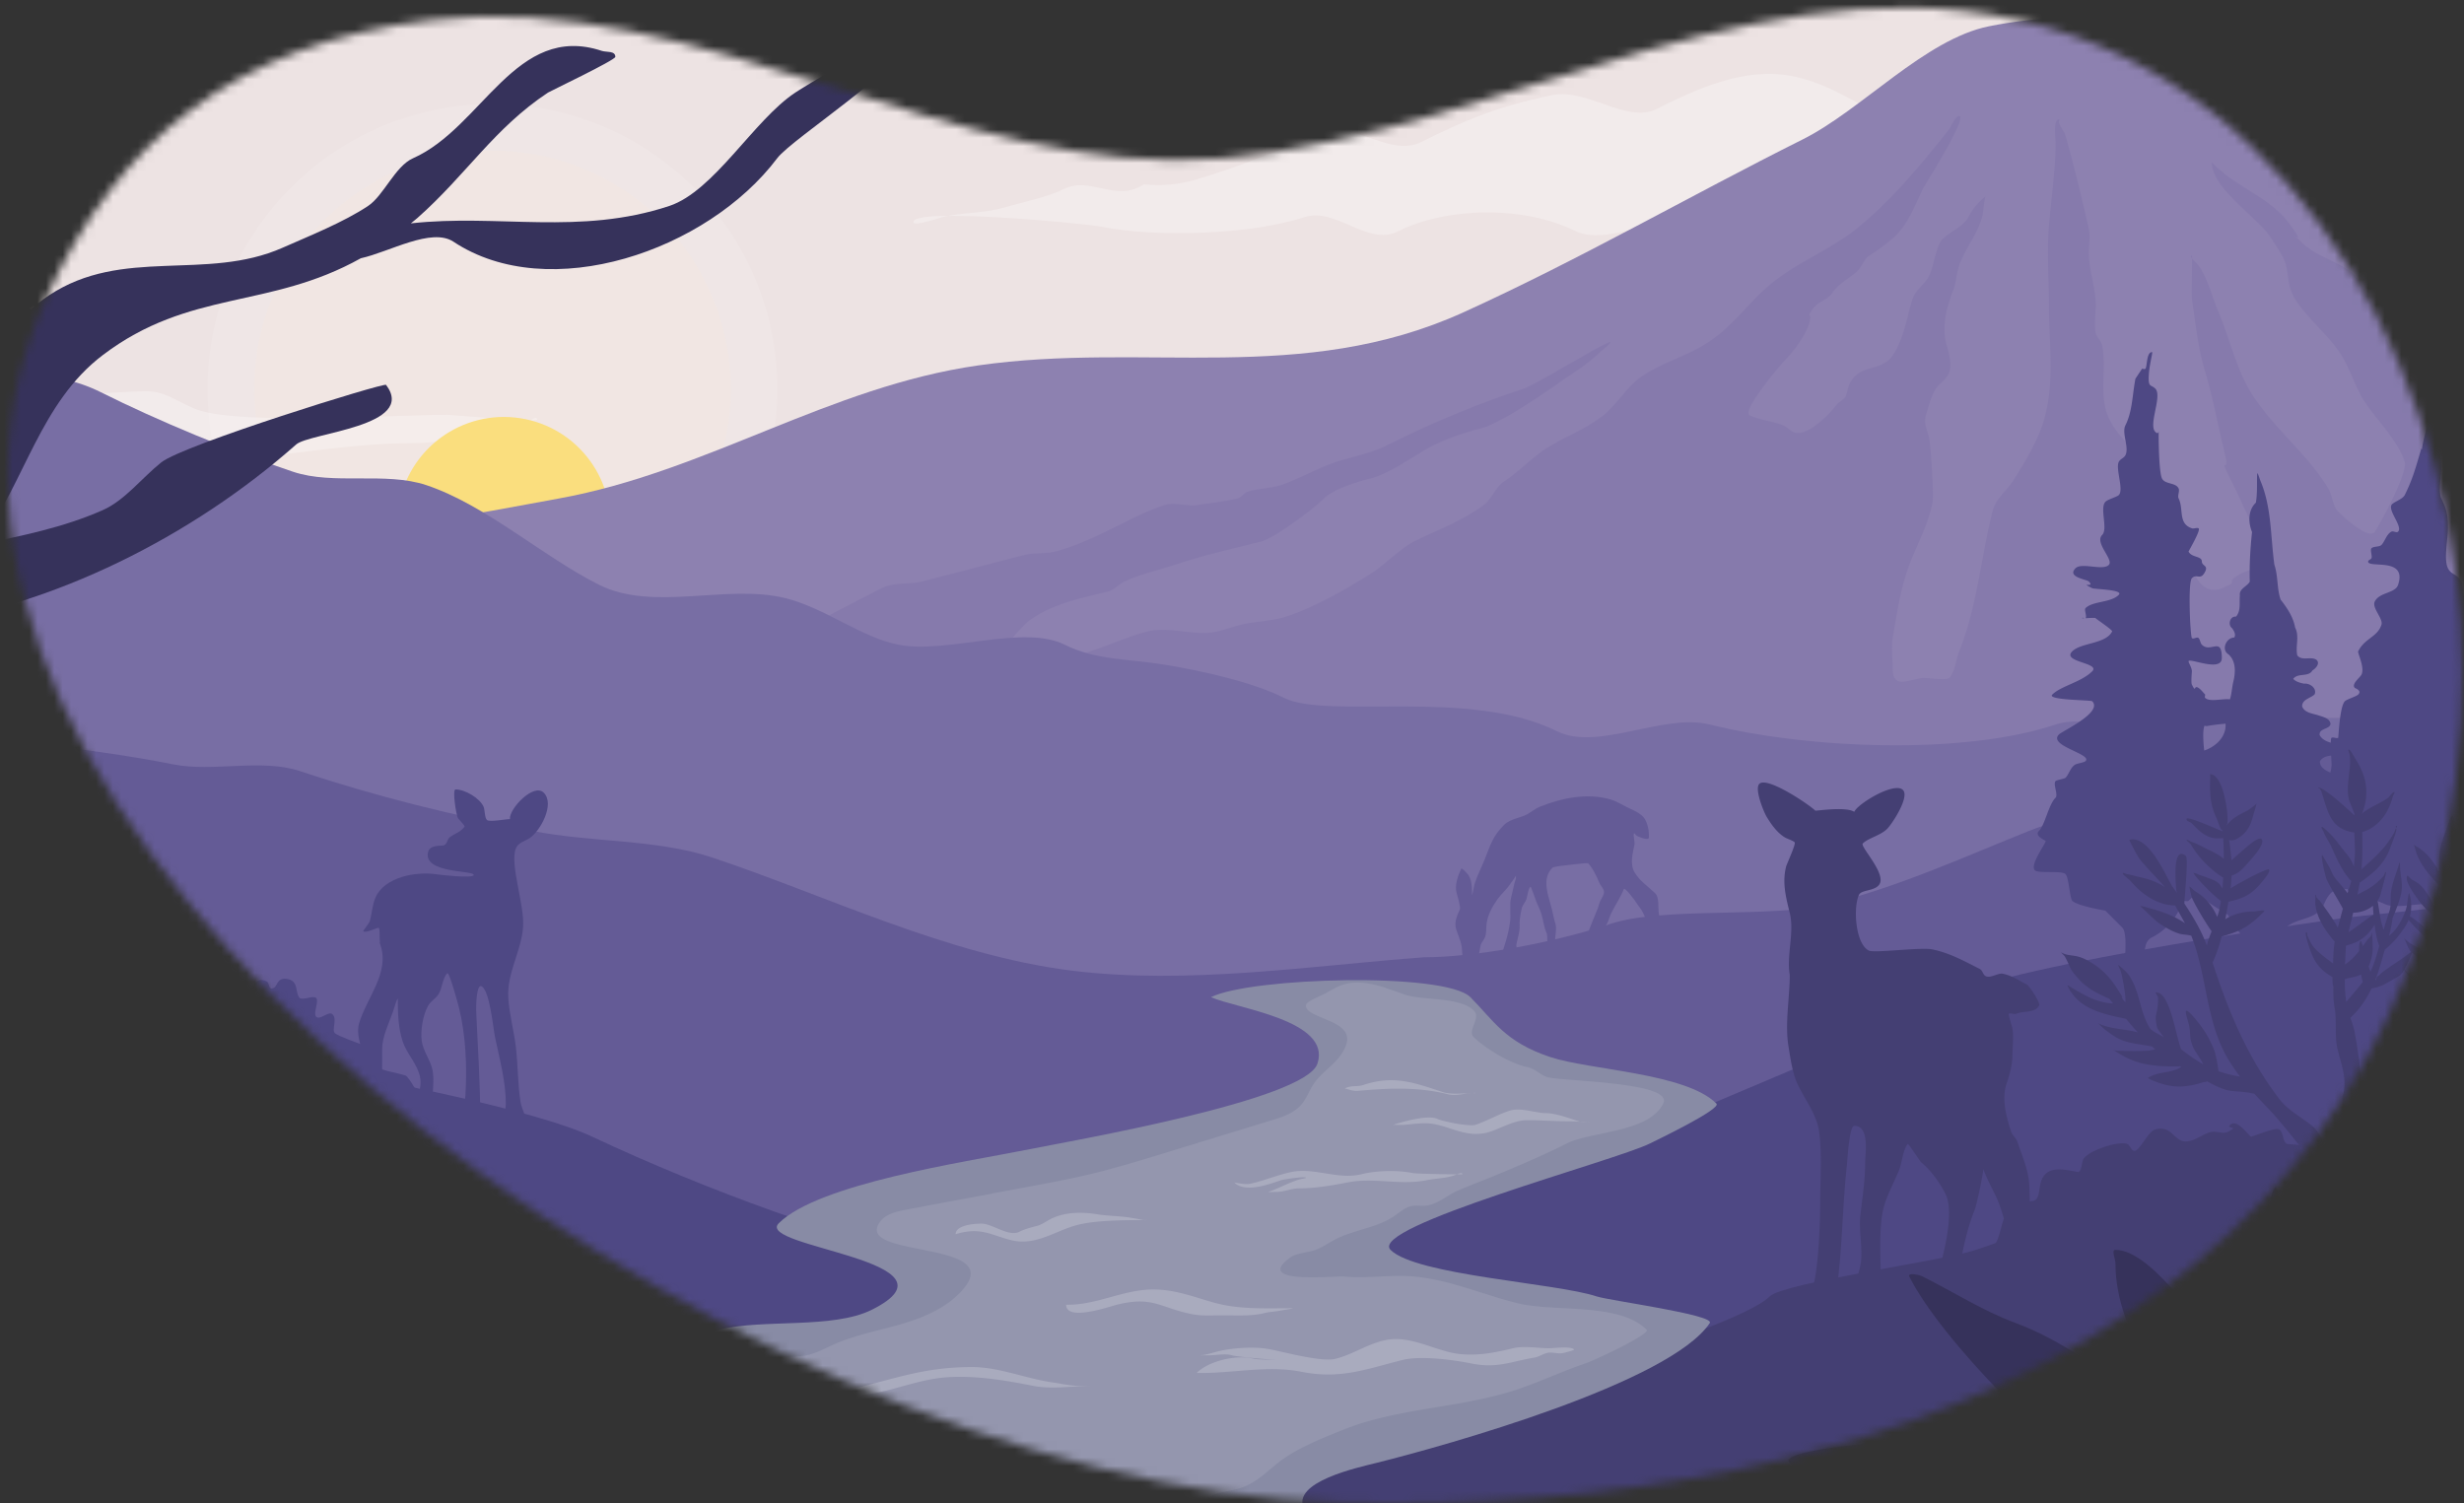 <svg width="295" height="180" fill="none" xmlns="http://www.w3.org/2000/svg">
  <rect width="100%" height="100%" fill="#333333" stroke="none"/>
  <mask id="prefix__a" style="mask-type:alpha" maskUnits="userSpaceOnUse" x="0" y="0" width="295" height="180">
    <path
      d="M5.595 35.545C-22.85 97.638 86.251 178.016 160.647 179.92c63.744 1.631 129.006-22.487 133.991-93.216 2.26-32.07-13.796-70.88-46.364-82.401-34.21-12.103-68.102 11.788-101.99 14.655-31.567 2.66-62.776-20.443-94.689-16.566-23.686 2.877-37.549 14.706-46 33.153z"
      fill="#000" />
  </mask>
  <g mask="url(#prefix__a)">
    <mask id="prefix__b" style="mask-type:luminance" maskUnits="userSpaceOnUse" x="-112" y="-40" width="408"
      height="272">
      <path d="M295.012-39.853h-406.909V231.42h406.909V-39.853z" fill="#fff" />
    </mask>
    <g mask="url(#prefix__b)">
      <path fill="#EDE3E3" d="M-7.763-19.096h273.312v150.63H-7.763z" />
      <path opacity=".1"
        d="M58.957 80.682c18.84 0 34.114-15.273 34.114-34.114 0-18.84-15.273-34.113-34.114-34.113-18.84 0-34.113 15.273-34.113 34.113s15.273 34.114 34.113 34.114z"
        fill="#fff" />
      <path opacity=".1"
        d="M86.81 52.81c3.447-15.38-6.227-30.644-21.608-34.091-15.38-3.447-30.644 6.227-34.091 21.608-3.447 15.38 6.227 30.644 21.608 34.09 15.38 3.448 30.643-6.226 34.09-21.607z"
        fill="#FFE6C8" />
      <path
        d="M-136.687 52.48c3.868.61 8.555.958 12.386 0 5.281-1.32 10.721-4.516 15.201-6.756 4.118-2.059 9.183 1.443 13.512 0 6.625-2.208 10.43-4.788 17.453-6.193 3.509-.702 9.294 3.75 12.387 1.689 8.329-5.553 19.073-9.42 29.84-7.882 7.842 1.12 13.913 6.14 20.83 8.445 4.679 1.56 9.817-2.17 14.639-.563 2.311.77 3.077 2.614 5.067 3.94 4.31 2.875 7.876 1.69 12.948 1.69 2.42 0 3.969 1.51 6.194 2.252 5.367 1.79 23.258.563 29.84.563.576 0 10.697.97 10.697.563 0-.593-1.114.42-1.69.563-1.407.353-2.44.063-3.94.564-2.704.9-6.145 1.689-9.009 1.689-9.325 0-18.522 2.252-28.15 2.252-7.826 0-18.378-1.88-25.899 0-2.658.664-6.14 1.604-9.008 1.126-3.946-.658-8.857-2.15-12.95-1.126-4.933 1.233-11.515 3.327-16.89 2.252-5.873-1.175-12.47-2.562-18.579-1.69-3.563.51-7.536 2.058-11.26 1.127-4.23-1.058-7.58-3.617-12.386-2.816-17.635 2.94-34.232 1.126-51.797 1.126-1.481 0-9.124 1.01-10.134 0-.192-.193 5.974-1.24 10.698-2.815zM136.935 22.078c2.265.197 4.077.041 6.193-.563 5.724-1.636 10.585-3.904 15.764-5.63 3.554-1.185 7.65 2.93 11.26 1.125 5.12-2.56 9.271-4.331 15.765-5.63 4.044-.809 8.904 3.43 12.386 1.69 4.849-2.425 10.563-5.095 16.327-3.942 6.102 1.22 10.117 5.514 16.328 6.756 4.322.864 7.977-2.228 12.386-1.126 2.189.548 4.715 2.92 6.756 3.941 3.454 1.727 9.497-1.726 12.949 0 4.792 2.396 23.691 2.816 29.277 2.816 2.064 0-4.136-.172-6.194 0-5.711.475-11.197 1.683-16.89 2.252-7.662.766-16.211-.733-23.646 1.126-7.583 1.896-17.033 4.762-25.335 3.378-4.51-.752-17.636-3.13-21.958-1.69-2.121.708-7.093 2.366-9.571 1.127-6.232-3.117-15.488-2.953-21.394 0-3.623 1.811-7.389-2.98-11.26-1.69-6.177 2.06-17.654 2.438-24.209 1.127-2.245-.45-22.52-2.322-22.52-.564 0 .578 3.077-.487 3.378-.563 2.359-.59 5.036-.473 7.318-1.126 2.176-.621 5.451-1.317 7.319-2.252 3.206-1.602 6.225 1.669 9.571-.562z"
        fill="#fff" fill-opacity=".295" />
      <path
        d="M72.933 64.643c1.085-6.961-3.678-13.484-10.639-14.57-6.96-1.085-13.484 3.678-14.57 10.639-1.085 6.96 3.678 13.484 10.639 14.57 6.96 1.085 13.484-3.678 14.57-10.639z"
        fill="#FADE7E" />
      <path
        d="M35.108 62.858c10.923 1.004 21.189-1.246 31.849-3.184 17.68-3.215 32.27-13.369 50.162-15.925 20.015-2.859 38.734 2.444 58.123-6.37 13.921-6.327 27.005-13.9 40.607-20.7 7.029-3.515 14.628-12.003 22.294-13.536 11.793-2.359 26.001-1.002 35.83 6.37 2.572 1.929 3.793 5.104 6.369 7.165 5.467 4.374 16.127 8.17 19.109 15.128 1.599 3.73 1.484 8.818 2.389 12.74 6.819 29.547 8.883 60.688 12.739 90.768 2.852 22.24 2.554 44.641 4.778 66.882 1.038 10.379 3.555 20.671 4.777 31.052.367 3.121 3.226 13.201-1.593 15.128-3.786 1.514-63.194-.633-67.678-.796-23.402-.851-46.699-2.633-70.067-3.982-14.113-.814-47.025 1.755-58.92-7.166-5.357-4.018-26.259-42.72-31.848-50.957-15.998-23.577-30.186-49.468-41.404-75.64-5.842-13.633-17.516-31.407-17.516-46.977z"
        fill="#8D81B0" />
      <path
        d="M82.085 80.773c2.324-.29 3.498-.226 5.574-1.194 6.015-2.807 12.068-6.233 17.914-9.157 1.495-.747 3.207-.403 4.778-.796 4.071-1.018 8.255-2.164 12.341-3.185 1.149-.287 2.433-.11 3.583-.398 4.613-1.154 8.918-4.167 13.137-5.574 1.17-.39 2.756.204 3.981 0 1.575-.262 3.28-.422 4.777-.796.465-.116.741-.645 1.195-.796 1.291-.43 2.733-.38 3.981-.797 1.826-.608 3.793-1.676 5.573-2.388 2.257-.903 4.9-1.256 7.166-2.39a122.061 122.061 0 0116.323-6.767c1.537-.512 9.72-5.573 10.35-5.573.318 0-1.037 1.037-1.194 1.194-1.339 1.339-3.237 2.505-4.777 3.583-2.081 1.456-7.163 4.975-9.555 5.573-1.824.456-3.826 1.117-5.573 1.99-2.242 1.122-5.139 3.376-7.564 3.982-1.438.36-4.415 1.23-5.574 2.389-1.182 1.181-5.884 4.755-7.564 5.175-3.408.852-6.988 1.666-10.351 2.787-1.581.526-4.477 1.243-5.972 1.99-.654.328-1.211 1-1.99 1.195-3.126.78-6.731 1.464-9.555 3.582-.155.117-4.021 3.962-3.185 4.38 5.007 2.504 12.769-1.998 17.517-3.185 2.623-.656 5.737.656 8.36 0 .945-.236 1.842-.56 2.787-.796 1.513-.379 3.259-.417 4.777-.796 3.101-.775 8.353-3.712 11.147-5.574 1.334-.89 3.291-2.84 4.777-3.583 2.766-1.383 5.851-2.497 8.36-4.38.98-.734 1.458-2.165 2.389-2.786 1.519-1.013 2.532-2.026 3.981-3.185 2.399-1.919 5.467-2.781 7.962-4.777 1.827-1.462 2.712-3.4 4.778-4.777 2.201-1.468 4.887-2.217 7.166-3.583 3.695-2.218 5.209-5.044 8.36-7.564 3.08-2.465 6.896-3.925 9.952-6.37 4.224-3.379 7.778-7.731 11.147-11.943.16-.2.727-1.592 1.194-1.592 1.134 0-4.327 8.642-4.378 8.758-2.062 4.639-2.521 5.396-6.37 7.962-.721.481-.869 1.412-1.592 1.991-.968.774-2.204 1.515-2.787 2.389-.627.94-1.816 1.131-2.389 1.99-.902 1.353-.053.214-.398 1.593-.339 1.357-1.799 3.391-2.786 4.38-.584.583-5.407 6.253-4.379 6.767 1.084.542 2.729.694 3.981 1.194.442.177.765.582 1.194.796 1.62.81 4.47-2.244 5.175-3.185.338-.45 1.017-.66 1.194-1.194.285-.853.175-1.162.797-1.99 1.256-1.675 3.564-.967 4.777-2.787 1.435-2.153 1.684-4.653 2.389-6.768.374-1.12 1.497-1.8 1.991-2.786.559-1.12.815-3.602 1.592-4.38.965-.965 2.509-1.434 3.185-2.786.76-1.522 2.141-2.389 1.99-2.389-.128 0-.317 2.066-.398 2.389-.535 2.14-2.128 3.994-2.787 5.972-.351 1.054-.346 2.06-.796 3.184-.697 1.742-1.267 4.088-.796 5.972.233.933.782 2.43.398 3.583-.319.957-1.078 1.219-1.593 1.99-.612.919-.89 2.274-1.194 3.185-.314.944.232 1.955.399 2.787.16.8.562 6.579.398 7.564-.43 2.58-1.874 5.129-2.787 7.564-1.035 2.76-1.514 5.9-1.99 8.759-.179 1.075 0 2.5 0 3.583 0 2.52 1.645 1.471 3.583 1.194.327-.047 2.853.332 3.184 0 .699-.699.841-2.3 1.194-3.185 2.17-5.425 2.568-11.065 3.982-16.72.393-1.573 1.575-2.362 2.389-3.583 1.206-1.81 2.891-4.693 3.582-6.768 1.6-4.798.797-9.386.797-14.332 0-3.152-.262-6.416 0-9.555.27-3.244.796-6.691.796-9.952 0-.412-.322-2.787.399-2.787.133 0-.043.273 0 .399.187.563.633 1.021.796 1.592 1.054 3.689 1.934 7.45 2.787 11.147.208.905 0 1.858 0 2.787 0 1.964.618 3.612.796 5.573.12 1.322-.188 2.668 0 3.982.084.587.68 1.01.797 1.592.495 2.478-.213 5.123.398 7.564.782 3.13 3.811 4.836 5.175 7.564 1.177 2.354-1.435-.851.398 1.593.785 1.046 1.488 1.927 1.991 3.184.584 1.46 1.498 2.902 1.991 4.38.589 1.768 1.452 5.948 4.379 4.777 2.39-.956.163-.496 1.991-1.592.995-.597 2.439-.604 2.786-1.991.323-1.292-3.352-8.696-3.981-9.952-1.113-2.226.161-.156-.398-2.39-.824-3.296-1.414-6.7-2.389-9.952-.873-2.912-1.167-5.784-1.592-8.758-.07-.489.051-5.176 0-5.176-.479 0 .509.812.796 1.195 1.061 1.414 1.723 4.02 2.389 5.573 1.145 2.671 1.895 5.78 3.185 8.36 2.372 4.744 7.243 8.224 9.953 12.74.463.772.512 2.105 1.194 2.786.215.216 3.629 3.514 4.379 2.39.791-1.187 3.98-7.168 3.583-8.36-.876-2.626-3.268-4.902-4.778-7.167-1.142-1.714-1.694-3.826-2.786-5.573-1.521-2.434-4.067-4.358-5.574-6.768-.994-1.59-.68-2.837-1.194-4.38-.338-1.015-1.042-1.869-1.592-2.786-1.514-2.524-7.166-5.959-7.166-9.157 0-.12.505.673 2.389 1.991 2.266 1.586 5.069 2.91 6.767 5.175 2.893 3.857-.843-.046 1.593 2.39 1.774 1.774 4.69 2.3 6.369 3.98 1.122 1.122 2.307 4.11 3.185 5.574.497.828.501 2.492 1.194 3.185.827.826 2.777 2.546 3.981 2.786 1.952.39 5.152 1.05 5.574 3.583.411 2.467-.213 5.161-.398 7.564-.181 2.347-.521 7.264 0 9.555.409 1.803 1.364 3.437 1.99 5.175 1.855 5.151 3.92 10.496 4.777 15.925.27 1.704-.114 3.454 0 5.175.043.644 1.234 6.69.797 7.564-.2.4-3.983-.177-5.972-.398-10.42-1.158-20.989-.994-31.45-1.592-7.179-.41-14.325-.334-21.498-.797-9.294-.6-18.564-1.536-27.867-1.99-11.126-.543-22.39-.763-33.441-1.991-4.74-.527-9.638.503-14.332.797-4.864.303-9.853 0-14.73 0-7.968 0-15.935.069-23.887-.399-3.335-.196-6.197-.756-9.554-1.194-2.515-.328-5.089-.246-7.565-.796-1.106-.246-2.091-.896-3.184-1.194-2.14-.584-4.632-.792-6.768-1.593-5.849-2.195-14.752-8.656-20.703-7.168z"
        fill="#867AAC" />
      <path
        d="M-116.171 69.228c8.568-4.477 22.659 3.4 31.053-.797 3.413-1.707 6.545-2.233 10.35-3.185 5.076-1.269 11.162-5.58 15.925-7.961 15.53-7.766 28.572-15.128 45.384-15.128 1.665 0 6.445-.759 7.962 0 5.395 2.697 11.903 1.97 17.517 4.777 6.935 3.467 15.604 7.06 23.09 9.555 4.842 1.614 11.033-.038 15.924 1.592C58.178 60.462 65 66.656 71.736 70.024c6.495 3.248 15.33-.148 22.293 1.592 4.8 1.2 8.994 4.666 13.536 5.574 5.722 1.144 14.941-2.482 19.905 0 3.786 1.892 7.668 1.676 11.943 2.389 4.527.755 10.462 2.046 14.332 3.981 5.196 2.598 22.279-1.202 32.645 3.981 4.9 2.45 12.73-2.192 18.313-.796 11.496 2.874 30.2 3.734 41.403 0 4.268-1.423 8.873 1.962 13.535.796 6.729-1.682 13.323-1.592 20.702-1.592 2.068 0 16.271-2.838 18.312-.797 2.759 2.76.849 14.646 1.593 19.109 2.716 16.296 8.26 32.357 6.369 49.366-1.093 9.841-4.153 19.487-4.777 29.459-.598 9.57 3.061 53.595 0 59.716-1.673 3.346-9.362 1.119-11.943.797-18.265-2.283-37.347-.353-55.735.796-39.748 2.484-79.695 3.235-119.432 5.573-17.722 1.043-35.51 2.531-53.346 1.593-40.8-2.148-81.784-4.614-122.617-7.166-7.541-.472-60.786-.274-63.698-3.185-.574-.575 2.197-9.005 2.389-10.351.799-5.594 0-11.866 0-17.516 0-28.811-3.168-60.61 1.593-89.177.643-3.858-.767-8.111 0-11.943 1.248-6.241.35-12.895 1.592-19.109 1.538-7.686 3.186-16.235 3.186-23.886z"
        fill="#786EA4" />
      <path
        d="M170.465 114.612c-13.562 1.013-28.341 3.324-42.199 1.592-14.85-1.856-29.367-8.993-42.996-13.535-6.685-2.229-14.452-1.776-21.498-3.185-9.923-1.985-18.403-4.011-27.867-7.166-4.55-1.516-10.471.135-15.128-.797-11.5-2.3-23.29-2.837-34.237-5.573-7.496-1.874-16.3 1.517-23.887 0-6.838-1.368-13.88-3.413-20.701-4.777-1.538-.308-54.266-1.47-55.735 0-5.572 5.572-3.566 69.269-3.981 78.825-.708 16.265 2.899 33.132 3.981 49.365.461 6.911-2.587 32.446 1.592 36.626 2.56 2.559 55.849 5.995 59.716 6.369 79.221 7.667 158.621 7.464 238.068 9.555 22.217.585 44.629 1.646 66.882 2.389 11.104.37 26.256 3.588 37.422.796 7.364-1.841 11.219-13.062 12.739-19.905 2.544-11.449 1.747-21.886 2.389-33.441 1.808-32.544.536-64.974-2.389-97.138-.406-4.474-1.496-30.16-3.981-32.645-.382-.382-6.311 2.971-7.166 3.185-6.604 1.65-14.455 4.839-20.701 7.962-8.663 4.331-18.854 2.764-27.867 6.37-7.505 3.001-15.465 6.652-23.887 8.758-6.865 1.716-19.933.275-26.275 2.388-6.702 2.235-16.148 3.982-22.294 3.982z"
        fill="#645B96" />
      <path
        d="M257.651 42.156c-.692 0-.566 1.76-.797 1.99-.094.095-.265 0-.398 0l-.795 1.195c-.382 2.04-.362 3.906-1.195 5.573-.478.955.477 2.628 0 3.583-.168.336-.628.461-.797.797-.419.84.638 3.343 0 3.98-.225.226-1.296.5-1.592.797-.73.73.331 3.251-.399 3.98-.94.94 1.426 2.954.797 3.584-.73.73-3.251-.332-3.981.398-1.075 1.075 1.32 1.32 1.592 1.593.824.823-1.258-.032.399.796.252.127 3.81.17 3.184.796-.973.973-3.108.72-3.98 1.593-.199.199.199.995 0 1.194-.013.013-.035.008-.054.012.448-.018 1.187-.073 1.248-.012.178.179 2.069 1.435 1.99 1.593-.764 1.528-3.705 1.315-4.777 2.388-1.293 1.293 3.416 1.362 2.389 2.39-1.305 1.303-3.731 1.74-4.777 2.786-.679.678 4.616.636 4.777.796 1.319 1.32-3.558 3.557-3.982 3.98-1.356 1.357 4.035 2.337 3.185 3.186-.166.167-.953.277-1.194.397-.587.294-.798 1.196-1.195 1.593-.133.133-1.062.266-1.195.398-.331.332.332 1.66 0 1.991-.859.859-1.261 3.252-1.99 3.98-.59.591.716 1.115.797 1.195.144.145-2.123 3.119-1.195 3.583.625.313 3.142-.042 3.582.399.386.385.512 2.9.797 3.184.639.64 3.955 1.169 3.98 1.195l1.991 1.991c1.022 1.021-.268 6.897.398 7.563.188.188.531 0 .797 0 3.398 0 .129-5.24 2.388-6.37a7.191 7.191 0 003.185-3.184c.121-.241-.184-1.011 0-1.195.199-.199.995.199 1.194 0a7.117 7.117 0 011.078-.893c.128.116.259.233.376.348.983.874 2.156 1.519 3.241 2.227.714 1.098 1.281 2.431 2.532 3.024 1.201.95 1.36 2.637 1.149 4.049.026.758.649 1.752 1.517 1.47.859-.382.793-1.505.581-2.265-.228-1.746-.05-3.862 1.48-4.994 1.269-.885 3.146-.78 4.074-2.163.414-.86.821-2.079 1.955-2.133.348-.049.711-.044 1.065-.08-.005.082.005.158.061.216.381.38 3.351 1.077 4.379 1.592 1.086.542 3.59 0 4.778 0 6.905 0 9.156-.855 9.156-8.759 0-.443.323-3.333 0-3.98-.169-.336-.629-.461-.797-.797-1.595-3.19-1.16-7.033-1.99-10.35-.26-1.04-.889-1.87-1.195-2.788-.701-2.102.914-6.93 0-8.758-.732-1.463-.498-2.589-.796-3.185-.475-.95-1.173-.752-1.593-1.593-.527-1.054 0-3.528 0-4.777 0-1.513-.132-2.254-.797-3.583-.383-.766 0-2.776 0-3.583 0-2.232-.276-3.897-.795-5.971-.176-.703-.048-3.584-.398-3.584-.531 0 .104 1.072 0 1.593-.058.291-.265.531-.398.797 0 .53.075 1.067 0 1.593-.107.748-.591 2.1-.729 3.286l-.068-.102c-.698 2.355-1.031 3.654-1.99 5.574-.259.517-1.42.85-1.592 1.194-.378.756 1.384 2.596.795 3.185-.188.188-.558-.119-.795 0-.587.293-.798 1.195-1.195 1.593-.265.265-.929.133-1.195.398-.184.184.121.953 0 1.194-.084.167-.398.21-.398.398 0 .845 4.708-.588 3.583 2.787-.344 1.034-2.222.862-2.786 1.99-.387.773 1.039 2.058.796 2.787-.503 1.51-1.986 1.583-2.787 3.185-.095.19.82 1.943.398 2.787-.18.36-1.255 1.133-.796 1.592.039.04.889.305.398.796-.231.23-1.361.566-1.592.797-.624.624-.769 4.365-.796 4.379-.238.118-.559-.12-.797 0-.062.03-.087.27-.094.587-.535-.164-1.033-.382-1.334-.904-.106-.835 1.13-.661 1.306-1.316-.073-.761-1.013-.883-1.595-1.103-.652-.183-1.551-.305-1.805-1.027-.017-.848 1.019-.974 1.494-1.438.304-.732-.585-1.366-1.255-1.28-.468-.094-.966-.218-1.311-.572.561-.765 1.831-.165 2.318-1.027.403-.232.948-.855.455-1.266-.697-.439-1.696.186-2.281-.515-.25-1.097.287-2.28-.257-3.326-.223-1.27-.966-2.37-1.743-3.361-.458-1.35-.285-2.824-.745-4.173-.459-3.336-.325-6.815-1.639-9.98-.116-.233-.365-1.174-.417-.92l-.018.303c-.017 1.056.036 2.12-.14 3.166-.95.893-.925 2.384-.46 3.514-.209 1.974-.33 3.96-.269 5.945-.335.597-1.301.832-1.183 1.655-.091.845.147 1.832-.468 2.531-.741-.082-1.014 1.01-.448 1.404.205.31.467.73.241 1.097-.953.005-1.602 1.456-.697 2.01.975.865.841 2.306.545 3.447-.128.636-.17 1.32-.365 1.94-.943-.102-2.442.353-2.964-.17-.094-.093 0-.264 0-.397-.265-.266-.484-.588-.796-.797-.618-.412-.259.676-.797-.398-.123-.247 0-1.415 0-1.592 0-.42-.398-1.007-.398-1.194 0-.483 3.982 1.37 3.982-.399 0-2.625-1.34-.543-2.389-1.593-.199-.199-.199-.597-.398-.796-.188-.188-.609.188-.797 0-.191-.191-.502-6.663 0-7.165.612-.612 1.019.352 1.593-.797.376-.751-.398-.664-.398-1.195 0-.69-1.218-.446-1.593-1.194-.017-.034 1.525-2.622 1.195-2.787-.238-.119-.545.084-.797 0-1.686-.562-.956-2.31-1.591-3.583-.16-.318.159-.876 0-1.194-.369-.738-1.622-.457-1.991-1.195-.341-.682-.398-4.159-.398-5.176 0-1.061.132.133-.398-.398-.863-.862.862-4.313 0-5.175-.469-.469-.797-.168-.797-1.194.004-1.51.541-3.183.403-3.183zm-8.016 31.86l-.073.003c.029.006.05 0 .073-.002zm-.073.003c-.122-.025-.271-.108-.271-.014 0 .018.112.02.271.014zM266.45 86.64c.124 1.552-1.161 2.757-2.553 3.221-.137-1.205-.182-2.489.035-2.975a.84.84 0 00.306.04c.723-.136 1.471-.209 2.212-.286zm12.646 3.828c.023.411.052.916.052 1.053 0 .332-.063.655-.152.973-.584-.25-1.3-.643-1.241-1.37.336-.475.82-.612 1.341-.656zm-.65 5.297c.025.06.055.12.086.18-.039-.04-.082-.075-.119-.117.01-.023.022-.041.033-.063z"
        fill="#4E4884" />
      <path
        d="M171.261 140.887s20.701-3.185 31.849-7.962c11.147-4.777 23.09-9.554 30.256-13.535s47.773-9.555 47.773-9.555l22.293-2.389-1.592 132.968H-87.508s-36.626-1.592-35.83-5.574c.796-3.981 2.389-128.986 2.389-128.986s54.142 5.573 85.99 10.351c31.85 4.777 92.362 13.535 105.897 19.905 13.536 6.37 31.052 12.74 40.607 14.332 9.554 1.592 59.716-9.555 59.716-9.555z"
        fill="#4E4884" />
      <path
        d="M55.81 194.233c-4.914-1.751-8.251-7.455-11.147-10.351-.686-.685-3.115-.363-3.981-.796-4.652-2.326-7.343-6.959-12.74-8.758-3.21-1.07-7.283-.855-10.35-2.389-8.522-4.261-17.55-9.173-26.276-13.536-6.879-3.439-16.49-3.904-23.886-6.369-4.27-1.424-8.945-6.616-14.332-7.962-12.717-3.179-25.408-5.556-38.218-8.758-2.487-.622-26.656-5.989-28.664-3.982-4.775 4.776-4.185 39.077-4.777 46.181-1.708 20.492-4.074 42.527 0 62.9.146.731 2.021 11.29 3.982 11.944 8.903 2.968 21.035.201 30.256.796 31.334 2.022 62.536 2.312 93.953 3.185 46.721 1.298 93.428 4.016 140.134 5.573 34.922 1.165 69.338 4.777 104.304 4.777 7.133 0 41.017 1.979 46.18-3.184 1.643-1.643.955-11.78 1.593-14.332 2.41-9.64.83-20.353 1.592-30.256 1.905-24.771.796-49.19.796-74.048 0-2.782 2.757-12.371.797-14.332-.083-.083-38.593 10.281-43.792 11.147-8.772 1.462-16.407 5.204-24.682 7.962-3.87 1.291-23.049 3.939-24.683 5.574-2.224 2.224-13.29 5.958-17.517 7.166-12.639 3.611-29.768-1.04-41.402 4.777-9.348 4.674-19.348 10.633-29.46 15.128-8.589 3.816-58.722 14.183-67.68 11.943z"
        fill="#443F73" />
      <path
        d="M3.987 112.525c-.675-.308-5.347 2.506-5.747 3.055a23.09 23.09 0 00-1.47.358c.301-.413.578-.967.912-1.364.66-.788 2.325-1.593 2.749-2.464.052-.108-.236.056-.339.116-.895.524-1.742.933-2.416 1.781-.617.776-1.293 1.489-1.929 2.243-.647.217-1.268.46-1.868.732.087-.209.164-.431.198-.501l2.772-5.693c.158-.325-.566.457-.785.744-.64.842-1.152 1.748-1.728 2.68-.597.968-.88 2.107-1.273 3.162-.344.176-.68.362-1.01.558.796-1.071.965-2.859 1.318-4.049.212-.718.385-1.369.714-2.046.037-.076.19-.255.11-.228-.452.156-1.178 1.358-1.397 1.714-.5.812-.835 1.807-1.047 2.729-.172.748-.29 1.52-.354 2.286-.593.385-1.165.802-1.72 1.253.913-1.39.88-3.674 1.093-5.284.112-.851.195-1.668.37-2.496.036-.171.184-.668.108-.511-1.457 2.99-2.21 4.83-1.79 8.47a24.148 24.148 0 00-2.105 1.991h-.02c1.416-1.546.7-2.894.857-5.049.016-.22.052-2.884.073-3.266-.031.155-.144.501-.158.549-.738 2.491-.084 5.371-.88 7.882l.065-.069c.005.005.005.01.005.015a35.391 35.391 0 00-2.473 2.968c-.081.108-.237.328-.392.549.1-.458.306-1.071.155-1.509-.3-.872-.477-2.21-.489-3.337a21.098 21.098 0 00-.196-2.49c-.012-.093.038-.368-.004-.283-1.12 2.302-.965 5.854.198 8.108-.609.918-1.312 2.116-1.161 2.55.302.878 1.147-.956 1.557-1.94 1.03.667 3.73 1.474 4.614 1.705.54.142 1.231.163 1.602.179-.77-.248-2.927-1.387-2.974-1.411-.922-.448-.38-.252-1.195-.44-1.439-.332-.856-.275-1.94-.302l.122-.302c.285-.586.699-1.308 1.178-2.005 1.51 1.877 2.816 1.837 5.005 2.902.678.331 1.633.384 2.055.452-1.033-.519-5.757-3.302-6.93-3.542.412-.58.866-1.132 1.338-1.558.073.24.136.285.207.492.2.58 4.95 1.613 5.801 2.261.211.161 1.274.887 1.594.776.101-.035-1.462-1.628-1.775-1.851-.6-.426-1.42-.717-1.939-1.225-.877-.858-2.236-.847-3.44-.819a3.3 3.3 0 01.258-.168c.589-.345 1.08-.683 1.53-1.016.53.093 1.284.555 1.696.756 1.496.728 3.763 2.115 4.794 3.46.09.117.475.389.79.666-.075-.255-.15-.517-.224-.672-.607-1.28-1.43-2.081-2.692-2.86-1.208-.745-2.493-1.209-3.813-1.715l-.13.045c.518-.404.99-.8 1.497-1.189 1.006.764 4.76 2.374 6.07 2.651.885.187 1.68.919 2.56 1.106.026.005.417.095.694.185-.42-.309-1.187-.989-1.27-1.029-2.427-1.181-5.165-3.524-7.913-3.017 1.082-.816 2.375-1.602 4.654-2.37 4.534 1.12 5.052 2.221 6.887 3.508a4.44 4.44 0 00-.66-1.323c-1.085-1.416-3.84-2.093-5.89-2.297.393-.126.807-.253 1.26-.379.326-.09.664-.161 1.01-.22 1.405.641 3.598 1.481 5.02 1.466.152-.002 1.564-.028 2.168.071-.318-.159-.813-.408-.869-.425-1.63-.482-3.149-1.108-4.767-1.323 1.8-.208 3.642-.383 4.965-1.397-1.538.113-3 .734-4.522.897-.144.016-.285.034-.427.051.934-.622 1.962-1.607 2.617-1.943.201-.104.881-.745.881-.745zm-11.03 14.693c.122.062.21.102.215.091.02-.041-.067-.067-.216-.091zm-2.252 1.106c.152.048.251.063.27.027.006-.013-.11-.02-.27-.027zm-2.443-14.877c.008-.042.013-.073.005-.076-.004-.001-.004.046-.005.076zm10.987 5.802c-1.698-.849-3.614-1.43-5.105-1.749 1.356.661 3.896 1.453 4.785 2.612a4.53 4.53 0 001.714 1.398c.695.338 1.334.79 1.994 1.111.252.123.742.403 1.073.603-.405-.376-.928-1.158-1.196-1.508-.754-.985-1.944-1.806-3.265-2.467zm-13.042-3.953c-.004 0-.007.008-.015.023-1.178 2.418-1.293 5.631-.594 8.162.939-1.928.635-3.703.448-5.839-.054-.625.048-1.295.093-1.926.008-.117.088-.426.068-.42z"
        fill="#4E4884" />
      <path
        d="M281.219 89.747c.187.004.668.93.775 1.098 1.358 2.118 1.731 4.121.807 6.57v.016c.395-.551 2.64-1.463 3.157-1.962.094-.091.521-.641.662-.639.198.004-.109.382-.155.576-.138.571-.411 1.204-.681 1.722-.57 1.088-1.718 2.177-2.963 2.483.02 1.493.046 3.002-.09 4.462 1.045-.945 2.434-2.125 3.278-3.4.228-.345.639-.892.745-1.287.018-.065.068-.153.117-.238a.588.588 0 01.027.24c-.158.724-.442 1.319-.686 2.011-.688 1.946-1.833 2.944-3.471 4.128-.026.018-.137.086-.23.143-.082.477-.163.954-.267 1.428.87-.43 1.748-.862 2.447-1.536.255-.246.548-.479.737-.782.074-.119.125-.458.223-.357.089.092-.545 2.255-.625 2.59a2.498 2.498 0 01-.382.84c.005.007.005.013.006.021.231 1.138.309 2.363.734 3.454.077-.278.147-.565.23-.835.149-.49.335-1.017.497-1.541l.04-.184c.127-.583.041-1.279.106-1.877.129-1.185.701-2.468 1.004-3.595.009-.033.072.04.071.074-.005.302.019.71.054 1.013.126 1.093.321 1.774.02 2.891-.246.912-.605 1.798-.962 2.676a11.807 11.807 0 01-.435 2.086c.593-.392 1.082-1.117 1.415-1.727.317-.58.672-1.343.758-2.01.016-.12.173-1.37.242-1.368.03 0 .199.695.203.726.103.826.058 1.472-.103 2.042.193.122.389.253.423.277.871.604 1.694 1.467 2.516 1.959.018-.81.04-1.574.068-2.258a5.608 5.608 0 01-.763-.536c-.702-.607-3.166-3.689-2.523-4.309.009-.008.475.474.568.516 1.488.67 1.955 2.049 2.775 3.26.048-.851.102-1.57.164-1.906.048-.258.109-.537.159-.803-.992-1.054-2.012-2.247-2.537-3.576-.043-.11-.366-1.137-.34-1.162.033-.032.158.119.214.148 1.044.546 1.942 1.629 2.553 2.647.073.121.07.363.21.365.011 0 .024-1.991.038-2.095.179-1.25.583-2.197 1.001-3.378.03-.087.401-1.248.517-1.225.005 0 .008.003.011.006.28.29.274.764.34 1.162.296 1.774-.003 3.568-.985 5.063-.02.183-.027.269-.043.423.706-.241 2.292-1.239 2.547-1.484.213-.206.455-.576.735-.709.043-.021-.132.61-.383 1.149-.174.373-2.462 3.432-3.131 3.385-.081.535-.169 1.066-.257 1.596 2.56-2.163 1.856-1.378 3.502-3.245.367-.417.469-.593.504-.584.005.001.009.007.012.015.086.276.007.579-.016.867-.147 1.826-1.416 2.823-2.742 3.78-.255.185-1.19.297-1.308.411-.005.005-.084.061-.132.098-.074.682-.129 1.37-.163 2.064.806-.791 1.768-1.371 2.677-2.047.371-.277.67-.678 1.1-.847a.135.135 0 01.037-.011c.15-.014-.24.506-.34.728-.162.358-.354.619-.595.929-.227.292-.36.646-.594.929-.617.743-1.72 1.315-2.329 1.892-.004.488.004.976.02 1.466.029.001.059.003.08-.002.258-.388.54-.9.889-1.213.257-.23 2.72-1.883 2.978-1.834a.025.025 0 01.018.01c.129.188-.152.43-.229.646-.571 1.615-1.727 2.263-3.021 3.197-.116.085-.463.503-.638.653.05.656.121 1.308.208 1.957l.023-.016c.503-.934 1.534-1.342 2.289-1.998a.726.726 0 01.062-.2c.005-.004.029.029.066.078.051-.049.105-.094.152-.146.501-.548.946-1.146 1.441-1.697a3.603 3.603 0 01-.102-.448c-.028-.301.012-.633.017-.939.004-.072-.068-.217.004-.216.079.002.561.654.637.734.707.733 1.378 1.489 1.755 2.471a61.4 61.4 0 00.558-1.049c-.774-1.337-1.758-4.445-1.315-4.656.28-.134 1.565 1.549 2.306 2.682.194-.409.434-.89.558-1.185.109-.258.227-.617.351-1.021-.672-.386-1.5-2.044-1.729-2.689-.152-.428-.855-2.015-.389-2.464.057-.056.743.982.776 1.025.55.735 1.125 1.529 1.402 2.41.019.062.153.416.248.654.233-.844.48-1.799.732-2.729-.161.035-.318.104-.439.062-.711-.252-.832-1.741-1.041-2.332-.041-.116-.624-1.457-.624-1.457.583-.562 2.215 2.308 2.417 2.212.264-.126.585-3.446.646-3.746.137-.683.592-1.101.825-1.72.009-.022.56-1.847.611-1.795 1.047 1.087-.175 6.521-1.413 7.61l-.029.121c.841-.762 2.225-.692 3.275-1.194.427-.204.787-.367 1.168-.629.046-.032.137-.078.21-.12-.145.218-.408.777-.44.839-.461.881-2.219 2.291-3.223 2.398-.396.043-.849-.019-1.256-.125-.1.475-.202.955-.284 1.398-.054.294-.13.582-.198.872.829-.585 1.748-1.063 2.665-1.478.534-.241.558-.164 1.017-.271.075-.017.273-.122.218-.068-1.783 1.77-2.2 2.688-4.101 3.033-.032.006-.08.019-.133.035a32.259 32.259 0 01-1.178 3.229c1.125-.321 2.047-1.058 3.156-1.424.392-.129 1.394-.501 1.231-.122-.603 1.404-1.55 1.699-2.713 2.191-.281.119-1.651.765-2.391.978-.246.543-.483 1.088-.731 1.63a13.54 13.54 0 011.427-.76 7.26 7.26 0 011.309-.482c.589-.152 1.174-.055 1.738-.186.023-.005.232-.126.29-.066.121.125-.709.787-.81.852-1.303.836-2.851 1.597-4.369 1.872-.033.006-.089.027-.154.051-.172.389-.354.775-.518 1.165-.01.024-.023.045-.034.068.819-.237 1.644-.279 2.564-.167.366.045 1.391.04 1.08.237-2.461 1.559-2.455 1.813-4.375 2.161-.124.022-.508.106-.863.151-.399.473-.808.943-1.189 1.402-1.304 1.57-2.25 3.589-3.703 4.991-1.057 1.02-2.381 1.628-3.515 2.538-2.289 1.838-4.691 3.673-6.456 5.375-1.372 1.323-2.06 8.279-2.35 10.075-.149.926-.423 6.018-.264 6.643.216.853.976 1.635 1.697 2.054-.032 1.76-6.461 1.103-7.374.156-.724-.751 2.633-1.97 2.934-2.403 1.004-1.45 2.355-11.394 1.38-12.405-1.956-2.029-4.172-5.208-6.368-7.486a66.923 66.923 0 01-1.58-1.689c-.093-.015-.238-.038-.268-.046-.803-.195-1.779-.199-2.595-.306-.812-.106-1.805-.584-2.787-1.128-.216.099-.285.04-.592.137-1.694.531-3.175.685-4.916.128-1.218-.39-1.614-.654-1.578-.679 1.169-.803 2.774-.512 3.981-1.313-.053-.026-.104-.057-.157-.084a3.127 3.127 0 01-.185.018c-.649.029-1.301-.002-1.95-.035-2.347-.121-3.87-.614-5.762-1.901.195.04.393.07.592.074 1.108.02 2.218.055 3.324-.012.42-.026.77-.105 1.013-.18-.119-.101-.231-.209-.347-.313l-.007-.001c-1.607-.352-3.091-.32-4.53-1.238a13.285 13.285 0 01-1.141-.816c-.254-.202-.476-.44-.711-.662-.025-.023-.101-.09-.071-.074 1.258.658 3.068.672 4.462 1.02l.267.063a41.743 41.743 0 01-1.403-1.612 7.292 7.292 0 00-.28-.066c-2.693-.563-5.426-1.163-6.723-3.879-.102-.215.44.182.645.3 1.419.822 2.508 1.49 4.16 1.738.188.028.419.047.651.062a15.304 15.304 0 01-.469-.571c-1.377-.598-2.628-1.211-3.671-2.373-1.202-1.338-.819-1.148-1.615-2.631-.105-.196-.621-.616-.424-.514 1.034.541 1.564.108 3.09.924 1.576.842 2.686 1.975 3.623 3.461 1.265 2.005.057.182.652 1.251l.267.304c.12-.655-.359-3.085-.521-3.643-.163-.567-.709-1.226.153-.431.276.254.564.503.78.809 1.352 1.916 1.286 4.42 2.559 6.406.015.024.032.047.048.071.257.208.504.38.736.494.3.147.575.315.85.482-.28-.432-.748-.873-.835-1.322-.275-1.426.008-1.275.117-2.455.031-.336.06-.677.018-1.011-.025-.204-.412-.586-.206-.582 1.636.03 2.272 4.831 2.976 6.805.816.619 1.642 1.246 2.646 1.8-.242-.633-1.055-1.589-1.257-2.167-.413-1.177-.202-.992-.392-2.319-.122-.857-1.437-3.733 1.304-.194.667.862 1.197 1.838 1.61 2.847.283.69.443 1.773.575 2.667.755.269 1.604.491 2.581.643-.8-1.044-1.523-2.139-2.073-3.29-2.034-4.259-2.023-9.219-3.769-13.569l-.077-.026c-.441-.119-.94-.096-1.376-.23-.756-.231-1.459-.643-2.126-1.06-.715-.447-1.251-1.047-1.862-1.617-.383-.358-.715-.627-.653-.625.331.006.832.185 1.17.276 1.481.399 2.912.925 4.163 1.775-.326-.602-.742-1.347-1.175-2.118-2.117-.042-3.962-1.307-5.349-2.951-.106-.125-.926-.734-.923-.883.004-.171.335.057.504.081.454.065.919.215 1.368.314 1.183.258 2.183.584 3.16 1.227-.144-.254-2.645-2.763-3.189-3.613-.075-.117-1.108-2.026-1.048-2.042 2.264-.616 4.311 4.169 5.103 5.535.198.266.399.552.599.83a3.235 3.235 0 01-.1-.411c.006-.318-.556-5.393 1.157-4.026.336.269-.135 4.616-.174 5.71 1.063 1.587 2.06 3.298 2.697 5.031.126-.569.341-1.141.566-1.706-.823-1.178-2.151-3.42-2.383-4.109-.017-.047-.302-1.233-.267-1.233.141.002.494.43.641.518 1.289.768 2.128 1.796 2.677 3.096.095-.274.188-.546.245-.803.08-.369.139-.739.197-1.11-.935-.656-3.05-2.84-3.296-3.355-.005-.005.336.066.36.079.391.204.813.295 1.22.456.682.27 1.3.394 1.716 1.043.055.086.121.178.187.274.039-.43.068-.862.089-1.295-.322-.172-.76-.499-1.039-.727-1.187-.968-2.044-1.917-2.832-3.231-.124-.206-.403-.318-.497-.515-.098-.206.428.162.647.229.622.19 1.198.56 1.792.827.705.318 1.457.722 1.996 1.172a31.493 31.493 0 00-.066-2.458c-.307-.041-.672.041-.968.003-1.232-.159-2-.97-2.786-1.784-.19-.198-.646-.243-.641-.518.008-.484 4.142 1.448 4.309 1.451l.014-.001c-.004-.016-.004-.032-.004-.048-.049-.062-.186-.17-.221-.244-.208-.435-.339-.935-.553-1.383-.612-1.28-.748-2.58-.723-3.988l.016-.939c.005-.072-.067-.217.005-.216 1.59.03 2.204 4.773 2.061 5.89l-.079.175.009.05c.526-.797 1.644-1.37 2.483-1.77.04-.02.839-.6 1.047-.788-.011.051-.017.118-.025.155-.078.361-.212.722-.308 1.079-.299 1.108-.629 2.035-1.639 2.716-.646.434-.915.458-1.28.361.124.908.216 1.746.273 2.423.7-.528 3.163-3.035 3.604-2.52.481.562-1.161 2.319-1.642 2.86-.434.488-.813.94-1.397 1.275-.173.1-.361.164-.545.23-.04.604-.075 1.188-.118 1.524 1.259-.799 4.399-2.443 4.575-2.261.236.244-.501 1.089-.601 1.217-1.245 1.599-2.163 2.172-4.021 2.601-.07.016-.146.04-.224.063-.032.183-.033.202-.074.438-.097.551-.191 1.096-.291 1.636 1.009-.641 2.14-.905 3.386-.93.409-.009 1.512-.273 1.228.022-1.429 1.484-2.49 2.193-4.241 2.741-.092.029-.461.156-.816.24-.265 1.06-.601 2.097-1.088 3.111 1.921 5.905 4.224 11.451 8.051 16.416 1.034 1.342 2.739 2.172 3.988 3.251.958.828 1.326 2.258 2.112 3.073.349.362.292-.963.46-1.437.28-.792.664-3.907.942-4.174.176-.169-.068-.904.021-1.156.649-1.835-.225-3.938-.62-5.648-.364-1.577-.052-3.309-.344-4.92-.132-.725-.166-1.588-.142-2.507-.099-.279-.117-.711-.109-1.148-1.433-.843-2.124-1.645-2.729-3.408-.05-.145-.681-1.963-.398-1.959.152.003.071.299.136.436.253.53.496 1.103.912 1.534.621.644 1.4 1.21 2.146 1.763.031-1.187.098-1.994.195-2.612-1.098-1.258-2.164-2.852-2.317-4.497-.026-.28.011-.585.016-.867.004-.073-.068-.218.004-.217.108.002.071.209.139.292.618.747-.056-.202.566.66.41.568 1.373 1.85 1.963 2.943.096-.341.199-.697.318-1.167.104-.415.198-.757.291-1.09-.595-1.138-1.367-2.287-1.942-3.493-.114-.237-.757-2.903-.526-2.899.056.001.656 1.101.701 1.168.318.473.434.997.769 1.46.485.671 1.103 1.26 1.557 1.908.169-.52.326-1.004.445-1.46-.979-.951-1.896-2.967-2.3-3.922-.283-.668-.726-1.231-.978-1.896-.081-.214-.433-.658-.204-.655.16.003 1.209 1.083 1.35 1.253.23.279.495.587.706.88.375.519.815 1.004 1.202 1.539.235.326.402.697.533 1.081.044-.371.084-.785.121-1.285.042-.575-.021-1.674-.06-2.797a2.564 2.564 0 01-.179-.026c-2.649-.49-2.961-2.344-3.674-4.619-.06-.19-.189-.545-.349-.656-.045-.031-.192-.052-.144-.075.495-.236 3.775 2.74 4.34 3.323.004-.064.005-.13.009-.19-.042-.135-.103-.297-.135-.383-.154-.404-.353-.821-.484-1.237-.346-1.105-.044-2.772.071-3.9.053-.521.062-1.15-.042-1.664-.034-.163-.234-.506-.064-.504zm-28.124 35.994l-.057-.01c-.034-.007-.1-.094-.071-.074.043.03.085.055.128.084zm54.674-22.053c.035-.053.065-.092.082-.092.065.002.004.044-.082.092zm-20.898-4.539c-.033-.138-.067-.267.037-.266.108.002.04.13-.037.266zm-16.697-2.962c.005 0 .011.003.017.01.005.004-.017.028-.052.06.008-.04.019-.07.035-.07zm13.923 12.26a3.705 3.705 0 01-2.358.821c-.194.779-.382 1.559-.563 2.34.958-.602 2.34-1.728 2.989-2.094a28.79 28.79 0 01-.068-1.067zm4.276 1.692c-.312.761-.839 1.418-1.492 2.256-.081.103-.877.944-1.354 1.287-.199.686-.404 1.384-.585 2.002a18.61 18.61 0 01-.557 1.628.237.237 0 00.094.026l.078-.36.293-.212c.123-.118.231-.253.368-.354.853-.632 1.762-1.224 2.635-1.831.431-.3.679-.492.826-.614a1.432 1.432 0 01-.162-.169c-.324-.42-.448-1.201-.767-1.532-.072-.074.364.389.926.74.386.241 1.841 1.096 2.754 1.474.004-.481.008-.952.016-1.418-.9-.56-2.522-2.243-2.797-2.586-.011-.014-.14-.163-.276-.337zm-4.08.594c-.902 1.437-1.823 2.07-3.424 2.484-.044.747-.084 1.502-.115 2.258.657-.436 1.198-.995 1.687-1.606-.009-.278-.038-1.193.242-1.188.025 0 .123.3.212.587.173-.238.346-.477.514-.719.126-.182.316-.315.442-.498.065-.093.127-.397.146-.385.004.002.004.01.005.026.077 1.983.18 2.302-.283 3.681-.043.126-.09.239-.14.344.065.209.134.412.206.602.038-.066.116-.169.137-.22.38-.904.668-1.874.935-2.855-.257-.62-.44-1.555-.564-2.511zm4.492 3.329c-.252.674-.574 1.322-.914 1.958.155.235.329.456.595.595.653.342 2.123.566 2.974 1.037-.009-.599-.01-1.207-.012-1.815-.823-.484-2.05-1.265-2.643-1.775zm7.628.243c-.069.13-.146.272-.179.356-.241.593-.577 1.093-.897 1.645-.022.037-.109.146-.153.209.28.388.583.815.639.884.338.421.709.969.974 1.492.255-.393.512-.808.774-1.246-.371-.89-.896-2.435-1.158-3.34zm-8.586 1.795l-.152.284c-.206.377-.736.639-1.099.848-1.018.586-1.464.899-2.621 1.108-.007.001-.016.005-.024.007-.631 1.312-1.454 2.532-2.54 3.514.205.577.416 1.152.518 1.717.414 2.284.783 4.711.74 7.095-.021 1.164-.517 2.158-.473 2.16.737.013 3.738-3.063 4.691-3.673 2.429-1.557 3.474-2.706 4.991-4.632-.202-1.057-.317-3.01-.378-5.215-.72-.415-1.786-1.077-1.885-1.16-.377-.32-.712-.812-1.063-1.176-.26-.269-.471-.585-.705-.877zm-5.141.566c-.444.228-.982.324-1.6.467-.058.013-.22.072-.36.121.005.921.042 1.831.171 2.701a92.215 92.215 0 001.987-2.379 8.508 8.508 0 01-.198-.91zm11.99.499c-.641.783-1.574 1.834-2.151 2.278.199 1.127.454 2.236.77 3.311.618-.662 1.36-1.247 1.959-1.825.084-.081.186-.218.279-.322-.169-.506-.308-1.049-.394-1.341a17.481 17.481 0 01-.463-2.101zM221.997 97.203c.385-.953 4.803-3.648 5.828-2.623.833.833-1.287 4.054-1.894 4.662-.801.8-2.254 1.088-2.914 1.748-.344.344 2.708 3.469 2.04 4.808-.454.907-2.17.697-2.477 1.311-.728 1.457-.467 5.886 1.165 6.702.657.328 6.188-.423 7.576-.145 2.124.424 3.953 1.466 5.682 2.331.383.191.399.709.729.874.575.287 1.489-.402 2.04-.291 1.149.23 2.082.895 2.914 1.311.261.131 1.612 2.166 1.457 2.477-.484.966-2.011.64-2.768 1.02-.195.097-.728-.146-.874 0-.087.086.408 1.572.437 1.748.167 1.002 0 2.196 0 3.205 0 1.183-.384 2.464-.729 3.497-.591 1.774.037 4.043.583 5.682.134.401.59.749.729 1.165.685 2.056 1.456 3.569 1.456 5.828 0 .326.159 2.502-.291 1.602.157 3.514-.829 7.073-.146 10.49.135.675 1.047 2.569.729 3.205-.41.82-2.091 1.003-2.914.729-1.379-.46.509-8.891 0-10.927-.423-1.692-.791-3.184-1.603-4.808-.137-.274-1.743-3.351-1.311-3.351.27 0-.788 4.811-1.02 5.391-.994 2.484-1.562 5.211-1.894 7.868-.059.472-.146 4.224-.438 4.516-.371.371-2.315 1.246-3.059.874-.991-.496-.156-2.257.145-3.06 1.012-2.698 3.046-9.497 1.748-12.092-.663-1.326-1.806-2.903-2.914-3.788-.143-.115-1.513-2.275-1.602-2.185-.55.55-.707 2.277-1.02 3.059-.612 1.529-1.491 3.05-1.894 4.662-.629 2.515-.292 6.804-.292 9.47 0 .659.273 3.725-.437 4.08-.576.288-2.758 1.029-3.351.437-.491-.491.198-2.935.292-3.497.202-1.214.777-2.428 1.02-3.642.379-1.9-.214-4.048 0-5.973.237-2.138.582-4.255.582-6.411 0-1.053.568-4.371-1.311-4.371-.603 0-.814 4.125-.874 4.662-.489 4.4-.531 8.861-1.02 13.258-.149 1.344.302 4.943-.729 5.973-.072.073-3.431-.18-3.059-2.04.208-1.037.646-2.03.874-3.059.524-2.359.729-6.983.729-9.47 0-2.871.254-5.939-.146-8.742-.262-1.839-1.646-3.73-2.476-5.39-.685-1.369-.924-3.211-1.166-4.662-.459-2.755.146-5.852.146-8.597-.407-2.373.582-5.101 0-7.43-.472-1.887-.914-3.632-.438-5.536.085-.341 1.212-2.722 1.02-2.914-.224-.224-.868-.405-1.165-.583-.963-.577-1.683-1.639-2.186-2.476-.366-.61-1.473-3.335-.874-3.934.938-.937 6.015 2.518 6.702 3.206.056.055 3.656-.526 4.663.145z"
        fill="#443F73" />
      <path
        d="M17 158.418c-12.23 1.177-23.87 5.421-35.257 9.803 4.35 1.589 8.394-1.765 12.702-1.88 3.577-.799 7.279-1.27 10.94-.836-11.306 4.335-24.292 3.765-34.672 10.553-4.211 2.934-8.052 6.351-11.927 9.705 12.422-2.625 25.329-1.481 37.695-4.462-6.096 4.222-13.685 4.982-20.698 6.72-6.732.754-13.58-1.093-20.246.344-1.55.8-1.953 3.758.253 3.921 9.12 3.001 19.233.465 28.129 4.421-.29 1.289-2.094.568-3.034.986-7.463.515-14.771-1.552-22.186-1.99-4.002-.458-8.054-.674-12.07-.265-.98 2.49 2.463 4.29 4.49 3.285 8.187 1.444 16.327 3.268 24.623 3.984-7.313 2.809-15.307 1.884-22.952 1.931-4.637-.843-8.998-3.382-13.827-2.994-2.44 2.37.22 6.778 3.378 6.431 8.632 3.266 17.919 4.58 27.122 4.447-10.923 3.598-23.238 1.557-32.93-4.391-3.347-.361-6.205 4.706-3.209 6.899 4.843 2.483 10.528 1.94 15.571 3.797 2.703.536 5.454.813 8.139 1.442-8.892 1.879-18.292.38-26.486-3.416-1.997 2.37-2.72 5.743-5.384 7.55-1.172-5.065 4.012-9.66 1.761-14.675-3.042-9.569-.277-20.096 5.024-28.332 1.006 1.593-.695 3.347-.175 5.048l-1.397 23.906c8.964-7.143 13.164-18.43 15.363-29.335 1.24-6.048 3.445-11.888 6.416-17.296-3.746 10.713-5.79 21.919-9.265 32.712 6.083-3.574 8.131-10.989 8.761-17.575 2.77-8.967 7.548-17.106 11.927-25.349-3.535 11.84-7.815 23.439-12.169 34.997 6.787-4.684 9.4-12.946 11.845-20.409a122.184 122.184 0 019.124-16.012c-3.182 9.598-6.91 19.008-11.013 28.247 7.772-7.485 9.864-18.579 15.65-27.379 1.124-2.033 2.246-4.074 3.567-5.988-3.99 9.258-7.978 18.517-11.967 27.775 9.897-5.402 13.898-16.897 22.501-23.711 1.452-.172.291 1.553-.388 1.827-3.69 4.274-7.942 8.255-10.307 13.48 9.497-4.206 15.099-14.432 25.315-17.346.548-.54 2.723-1.078 2.28.164-4.245 2.692-9.142 4.871-12.01 9.205 6.227-2.529 12.278-6.187 19.17-6.408-6.465 2.291-13.71 4.837-19.002 8.57 6.775-2.405 14.255-3.977 21.354-2.059l-.53-.042zM5.68 174.827c-2.93 3.209-7.623 1.485-11.34 2.567-7.744 1.06-15.614.817-23.36-.098 11.56-.163 22.896-5.346 34.496-2.825.127.065.24.208.204.356zm-62.337-4.154c-4.858 10.56-4.107 22.635-8.416 33.36-1.659-1.296-.501-3.632-.978-5.375.027-10.329 4.269-20.112 9.705-28.706l-.311.721z"
        fill="#36325B" />
      <path
        d="M106.819 5.206c-2.607.296-10.422 5.095-11.615 5.886-4.96 3.29-9.712 11.79-15.072 13.567-10.739 3.56-20.506.924-30.946 2.085.269-.227.532-.418.802-.657 5.853-5.176 9.147-10.709 15.61-14.995.239-.159 8.074-3.895 8.074-4.285 0-.752-1.064-.531-1.615-.714C61.736 2.67 57.76 15.272 49.45 18.947c-2.146.949-3.502 4.464-5.383 5.712-2.964 1.965-6.944 3.547-10.227 4.999-9.186 4.062-19.165-.142-27.99 5.712-3.29 2.182-6.028 5.757-8.56 9.68-1.773-4.774-4.804-12.659-1.667-16.821.7-.928 8.185-20.278 7.536-20.709-.117-.077-3.208-1.428-3.23-1.428-.516 0-1.95 9.905-2.153 10.711-1.18 4.696-5.556 7.35-6.459 12.139-1.302 6.909 2.064 14.04 2.994 20.936-3.559 6.026-6.91 12.01-11.068 14.768-4.595 3.048-10.672 3.53-15.61 5.713-4.021 1.778-9.495-.486-13.456 2.142-.735.488-6.239 3.862-6.997 2.856-1.055-1.4.826-8.668 1.076-9.997 2.611-13.854 2.692-29.182 2.692-43.558 0-1.367 2.83-89.102-2.647-77.684-3.783 7.887-12.832-15.561-20.825 7.694-6.414 18.663-5.013 25.233-8.61 56.258.076 7.99-4.195 17.33-4.71 24.939-2.859-3.1-6.325-6.357-8.422-11.921-1.784-4.736-3.141-17.553-8.074-14.282-.578.384-1.614.57-1.614 1.429 0 5.209 4.888 11.661 5.92 17.137 1.116 5.919 1.834 12.858 4.845 17.851 1.748 2.899 3.59 5.738 5.668 8.256-2.464 21.999-6.218 43.284-8.36 66.008-1.06 11.263.916 36.131-2.69 45.701-2.761 7.322-6.089 17.314-7.536 24.992-.882 4.682-11.6 38.168-10.228 39.988 5.608 7.44 31.386 3.539 38.755 2.142 3.029-.574 6.668 2.142 8.613 2.142 2.199 0 4.304-1.071 6.459-.714 1.126.186 2.427 2.493 3.23 1.428 1.647-2.186-3.83-20.011-4.307-22.85-5.716-34.124 3.306-64.77 8.075-96.4.571-3.795-1.497-14.002 1.076-15.71 4.073-2.701 9.606-3.771 13.994-5.712 9.124-4.035 21.068-11.344 30.946-17.74 15.881-2.226 32.425-10.458 44.95-21.534 1.608-1.422 14.527-2.15 10.765-7.14-.22-.292-24.244 7.158-26.914 9.283-2.279 1.814-4.352 4.542-6.997 5.712-4.737 2.095-9.76 3.093-14.77 4.129.066-.237.142-.433.237-.559C2.976 57.75 4.785 48.214 12.31 42.51c10.404-7.887 19.892-5.445 30.89-11.59 3.395-.74 8.46-3.726 11.095-1.979 11.428 7.58 30.379 1.117 38.755-9.996 1.819-2.413 16.11-11.475 14.533-13.568-.125-.164-.391-.214-.764-.171z"
        fill="#36325B" />
      <path
        d="M-119.406 182.478c2.865-3.972 7.928-6.329 11.947-4.259 4.814 2.48 12.329 2.425 16.541 5.68 7.947 6.139 17.018 11.131 25.732 15.619 21.336 10.988 60.817 7.099 84.548 7.099 17.02 0 32.902 3.87 49.626 7.1 7.532 1.455 15.462-1.658 22.974 0 12.407 2.738 26.813 5.293 39.517 2.84 13.878-2.68 27.779-5.024 41.355-8.52 17.269-4.447 35.323-.408 52.383-5.68 9.249-2.858 18.733-3.795 28.489-5.679 16.488-3.185 31.752-9.94 48.706-9.94 2.274 0 11.649 67.197 11.028 68.156-1.626 2.512-9.83-2.431-11.947-2.84-11.332-2.188-23.561.585-34.922 0-12.887-.23-25.725-2.153-38.598-2.839-48.823-2.601-97.334-11.851-146.12-15.619-25.117-1.94-50.422.432-75.358 2.84-26.065 2.516-52.913 0-79.033 0-11.766 0-23.283 1.419-34.922 1.419-1.215 0-5.215 3.302-6.433 1.42-.139-.216-5.513-54.15-5.513-56.797z"
        fill="#36325B" />
      <path
        d="M309.782 129.856c-.297 0-1.088 1.46-1.263 1.723-2.219 3.327-2.87 6.502-1.47 10.422v.025c-.612-.889-4.156-2.402-4.963-3.21-.147-.147-.809-1.034-1.034-1.034-.315 0 .161.611.23.919.203.913.619 1.928 1.034 2.757.873 1.747 2.668 3.511 4.638 4.033-.074 2.374-.158 4.771.015 7.096-1.634-1.534-3.807-3.45-5.112-5.5-.353-.555-.991-1.438-1.149-2.068-.026-.104-.104-.245-.179-.381-.035.137-.071.279-.051.381.231 1.156.665 2.11 1.034 3.216 1.038 3.114 2.828 4.734 5.399 6.663.04.03.216.14.362.234.117.76.233 1.521.383 2.278-1.37-.709-2.754-1.42-3.846-2.512-.398-.398-.856-.777-1.148-1.264-.115-.192-.188-.732-.346-.574-.143.144.801 3.6.92 4.135.11.493.315.941.583 1.346-.003.011-.007.021-.009.033-.401 1.803-.559 3.747-1.267 5.469-.114-.442-.217-.901-.34-1.334-.224-.783-.504-1.625-.746-2.464l-.059-.293c-.186-.931-.028-2.034-.115-2.987-.171-1.887-1.043-3.944-1.493-5.743-.013-.053-.115.061-.115.115 0 .48-.051 1.128-.115 1.607-.231 1.735-.56 2.812-.114 4.596.364 1.458.91 2.875 1.453 4.281.101 1.135.321 2.194.632 3.329-.931-.641-1.687-1.807-2.2-2.785-.488-.932-1.03-2.154-1.149-3.218-.021-.191-.235-2.182-.345-2.182-.049 0-.337 1.099-.344 1.149-.187 1.308-.135 2.338.104 3.249-.309.187-.625.39-.678.427-1.403.935-2.737 2.283-4.057 3.042a191.438 191.438 0 00-.043-3.591 8.716 8.716 0 001.227-.831c1.134-.944 5.14-5.773 4.136-6.777-.014-.014-.769.74-.918.804-2.385 1.022-3.167 3.201-4.504 5.102-.053-1.355-.117-2.498-.207-3.034-.068-.412-.156-.857-.229-1.281 1.607-1.648 3.262-3.516 4.136-5.612.072-.174.614-1.797.574-1.838-.052-.051-.255.185-.344.23-1.676.838-3.135 2.533-4.136 4.135-.118.19-.121.575-.344.575-.017 0 .021-3.167 0-3.332-.249-1.992-.863-3.509-1.493-5.399-.046-.139-.603-1.996-.788-1.962a.03.03 0 00-.017.01c-.454.453-.458 1.206-.574 1.837-.521 2.812-.096 5.672 1.422 8.076.026.292.034.429.056.675-1.115-.403-3.608-2.036-4.005-2.432-.333-.334-.707-.928-1.149-1.149-.067-.034.191.974.575 1.838.266.598 3.816 5.526 4.881 5.471.113.852.237 1.699.362 2.544-4.008-3.512-2.911-2.244-5.473-5.259-.572-.672-.73-.956-.785-.942-.008.002-.014.01-.019.024-.145.435-.028.92 0 1.378.182 2.906 2.17 4.527 4.251 6.088.4.3 1.882.506 2.067.69.009.009.132.101.207.159.099 1.087.166 2.182.2 3.287-1.259-1.281-2.772-2.231-4.197-3.332-.583-.45-1.045-1.096-1.724-1.378a.236.236 0 00-.059-.018c-.238-.027.367.811.52 1.166.246.575.544.995.918 1.494.353.47.555 1.038.919 1.493.959 1.199 2.696 2.14 3.647 3.076a58.54 58.54 0 01-.074 2.329c-.046.001-.093.003-.127-.006-.398-.622-.833-1.446-1.378-1.953-.402-.373-4.27-3.071-4.681-3.002-.014.002-.023.007-.029.015-.211.296.229.69.344 1.034.862 2.584 2.68 3.647 4.711 5.17.183.137.721.812.997 1.056a56.235 56.235 0 01-.387 3.105l-.036-.026c-.773-1.499-2.4-2.177-3.583-3.241a1.136 1.136 0 00-.093-.32.585.585 0 00-.107.122c-.079-.079-.164-.153-.238-.236-.781-.885-1.47-1.849-2.242-2.74a5.51 5.51 0 00.175-.707c.053-.479 0-1.007 0-1.494 0-.115.115-.344 0-.344-.124 0-.91 1.025-1.034 1.149-1.145 1.145-2.233 2.327-2.86 3.878-.3-.575-.579-1.125-.858-1.684 1.27-2.103 2.921-7.015 2.224-7.364-.441-.22-2.533 2.417-3.742 4.196-.296-.654-.664-1.426-.853-1.898-.166-.414-.344-.988-.529-1.634 1.08-.594 2.444-3.205 2.827-4.225.253-.675 1.416-3.179.689-3.905-.09-.09-1.21 1.539-1.264 1.607-.896 1.152-1.833 2.397-2.298 3.791-.032.097-.255.656-.414 1.032-.345-1.348-.71-2.874-1.085-4.36.256.061.503.176.696.111 1.139-.379 1.373-2.743 1.723-3.675.069-.184 1.034-2.298 1.034-2.298-.91-.91-3.587 3.606-3.906 3.446-.415-.208-.832-5.495-.919-5.973-.198-1.091-.91-1.767-1.263-2.757-.013-.037-.838-2.955-.919-2.873-1.697 1.697.09 10.372 2.027 12.138l.044.193c-1.316-1.236-3.517-1.164-5.173-1.992-.672-.336-1.239-.606-1.838-1.034-.072-.051-.216-.129-.332-.197.226.351.627 1.248.677 1.347.707 1.414 3.461 3.706 5.054 3.905.629.079 1.351-.007 2.002-.162.145.756.292 1.523.41 2.23.078.469.19.929.289 1.392-1.301-.955-2.748-1.741-4.194-2.426-.842-.399-.881-.278-1.609-.46-.117-.029-.429-.202-.345-.115 2.784 2.865 3.42 4.337 6.434 4.939.051.011.126.033.21.06a51.18 51.18 0 001.78 5.167c-1.779-.543-3.225-1.741-4.977-2.354-.618-.217-2.202-.837-1.954-.23.92 2.248 2.416 2.746 4.252 3.561.443.197 2.602 1.263 3.773 1.623.374.87.736 1.744 1.115 2.613-.714-.472-1.484-.869-2.247-1.25a11.538 11.538 0 00-2.067-.804c-.932-.259-1.865-.122-2.757-.345-.036-.009-.366-.208-.459-.115-.196.196 1.105 1.273 1.263 1.378 2.049 1.366 4.488 2.621 6.893 3.102.052.01.14.045.243.086.263.622.54 1.241.79 1.867.015.037.035.072.05.109-1.294-.401-2.606-.49-4.071-.339-.582.06-2.212.023-1.723.345 3.867 2.549 3.851 2.952 6.893 3.561.197.04.805.183 1.367.265.62.764 1.257 1.522 1.85 2.263 2.027 2.535 3.473 5.771 5.743 8.041 1.651 1.651 3.739 2.657 5.514 4.136 3.586 2.988 7.352 5.973 10.109 8.73 2.143 2.142 3.037 13.219 3.446 16.083.211 1.477.499 9.58.23 10.568-.369 1.35-1.6 2.571-2.757 3.216 0 2.798 10.238 1.938 11.716.46 1.173-1.173-4.129-3.208-4.594-3.906-1.555-2.332-3.417-18.179-1.838-19.759 3.169-3.168 6.781-8.159 10.339-11.717.848-.848 1.71-1.729 2.559-2.639.149-.023.38-.054.428-.065 1.282-.288 2.833-.266 4.135-.412 1.293-.145 2.886-.877 4.462-1.713.341.163.451.072.938.234 2.677.893 5.028 1.18 7.811.345 1.947-.584 2.585-.993 2.528-1.034-1.834-1.31-4.395-.894-6.291-2.202.085-.041.168-.087.252-.129.108.013.227.029.294.033 1.032.064 2.069.034 3.102 0 3.735-.124 6.169-.866 9.214-2.857-.311.058-.627.1-.944.1-1.761 0-3.528.025-5.284-.114a6.99 6.99 0 01-1.605-.315c.191-.158.373-.326.559-.488l.011-.001c2.566-.514 4.923-.42 7.237-1.839.634-.388 1.249-.81 1.839-1.263.408-.314.767-.687 1.149-1.033.04-.036.162-.14.114-.115-2.018 1.009-4.895.979-7.122 1.493-.142.032-.284.062-.426.092a66.335 66.335 0 002.276-2.522c.143-.035.291-.067.447-.097 4.296-.818 8.658-1.693 10.799-5.974.168-.337-.705.276-1.035.46-2.279 1.266-4.028 2.296-6.662 2.643-.301.039-.668.063-1.036.082.267-.3.505-.582.761-.896 2.206-.911 4.212-1.85 5.904-3.667 1.948-2.093 1.335-1.802 2.642-4.136.172-.308 1.004-.962.689-.804-1.66.83-2.491.127-4.94 1.38-2.53 1.292-4.326 3.063-5.859 5.398-2.067 3.151-.095.287-1.073 1.97l-.432.476c-.173-1.045.659-4.895.931-5.777.276-.898 1.163-1.928-.23-.689-.445.395-.911.783-1.263 1.263-2.205 3.006-2.172 6.99-4.251 10.109-.026.039-.053.074-.079.112-.414.324-.812.591-1.184.765-.482.225-.923.484-1.366.741.459-.678 1.215-1.365 1.366-2.077.479-2.26.024-2.028-.115-3.906-.04-.535-.076-1.077 0-1.608.046-.324.672-.92.345-.92-2.601 0-3.75 7.615-4.926 10.734-1.315.96-2.645 1.933-4.258 2.785.403-1 1.723-2.497 2.061-3.409.689-1.86.35-1.571.689-3.676.219-1.358 2.391-5.893-2.067-.345-1.086 1.351-1.957 2.887-2.643 4.48-.468 1.089-.754 2.805-.99 4.222a22.51 22.51 0 01-4.121.949c1.301-1.637 2.481-3.357 3.388-5.171 3.356-6.712 3.482-14.597 6.382-21.462.04-.013.104-.035.123-.039.706-.177 1.497-.127 2.193-.325 1.209-.346 2.338-.981 3.411-1.625 1.149-.689 2.018-1.628 3.006-2.518.619-.557 1.154-.975 1.056-.975-.526 0-1.327.271-1.868.406-2.366.591-4.656 1.387-6.669 2.702a270.29 270.29 0 011.929-3.333c3.366-.005 6.336-1.963 8.588-4.536.172-.197 1.493-1.141 1.493-1.379 0-.271-.535.082-.804.115-.723.09-1.466.316-2.183.459-1.888.378-3.486.867-5.059 1.862.236-.401 4.284-4.317 5.174-5.652.122-.183 1.819-3.189 1.723-3.217-3.581-1.044-6.973 6.503-8.269 8.653-.324.417-.651.865-.977 1.301.093-.314.171-.586.171-.649 0-.506 1.038-8.558-1.723-6.434-.542.417.081 7.343.113 9.082-1.736 2.493-3.37 5.184-4.432 7.921-.185-.909-.51-1.824-.852-2.728 1.343-1.849 3.519-5.375 3.907-6.462.027-.076.516-1.953.46-1.953-.225 0-.797.669-1.033.804-2.073 1.184-3.436 2.794-4.344 4.845a11.13 11.13 0 01-.367-1.284 30.57 30.57 0 01-.282-1.77c1.505-1.015 4.931-4.426 5.337-5.238a6.333 6.333 0 00-.575.115c-.626.314-1.301.445-1.952.689-1.093.41-2.078.589-2.758 1.609-.09.136-.198.28-.306.43a51.921 51.921 0 01-.104-2.062c.518-.264 1.223-.77 1.674-1.125 1.915-1.505 3.304-2.989 4.595-5.054.203-.324.65-.494.804-.804.163-.325-.684.245-1.034.345-.995.284-1.921.856-2.872 1.263-1.132.486-2.338 1.107-3.207 1.806.01-1.265.06-2.586.174-3.905.49-.058 1.067.084 1.539.032 1.963-.218 3.208-1.485 4.48-2.757.309-.309 1.034-.368 1.034-.805 0-.771-6.626 2.183-6.892 2.183-.009 0-.015-.002-.022-.003.004-.025.004-.051.007-.075.08-.098.301-.266.359-.382.342-.685.566-1.477.919-2.183 1.009-2.017 1.264-4.081 1.264-6.317v-1.494c0-.114.114-.342 0-.344-2.53.002-3.64 7.526-3.446 9.306l.12.28-.016.079c-.813-1.283-2.575-2.226-3.896-2.887-.064-.032-1.317-.976-1.641-1.282.015.082.022.189.034.248.115.575.317 1.154.459 1.724.443 1.77.941 3.253 2.528 4.364 1.013.709 1.439.754 2.023.611a77.048 77.048 0 00-.503 3.844c-1.098-.859-4.941-4.915-5.657-4.11-.782.879 1.778 3.721 2.527 4.595.675.787 1.266 1.517 2.184 2.067.272.164.571.272.86.381.045.962.085 1.891.143 2.428-1.978-1.307-6.923-4.012-7.207-3.727-.382.382.764 1.746.919 1.952 1.933 2.577 3.376 3.515 6.319 4.251.11.027.23.066.353.106.047.291.047.322.106.698.138.88.273 1.748.416 2.61-1.585-1.048-3.376-1.5-5.356-1.576-.651-.025-2.396-.477-1.953 0 2.229 2.401 3.896 3.557 6.663 4.48.145.048.728.261 1.29.404.392 1.693.896 3.351 1.641 4.976-3.223 9.333-7.043 18.083-13.27 25.866-1.683 2.103-4.416 3.374-6.433 5.054-1.547 1.289-2.174 3.552-3.446 4.825-.566.565-.437-1.54-.689-2.298-.423-1.266-.945-6.228-1.378-6.662-.275-.275.135-1.434 0-1.839-.979-2.934.472-6.253 1.148-8.96.625-2.498.179-5.26.689-7.811.23-1.149.308-2.519.297-3.982.167-.44.208-1.128.207-1.821 2.302-1.3 3.424-2.554 4.437-5.34.083-.229 1.139-3.101.689-3.101-.242 0-.122.472-.23.689-.417.834-.819 1.739-1.493 2.412-1.006 1.006-2.26 1.884-3.463 2.74-.014-1.888-.098-3.172-.234-4.157 1.781-1.969 3.522-4.472 3.812-7.083.049-.444 0-.93 0-1.379 0-.115.115-.345 0-.345-.172 0-.119.329-.23.46-1.003 1.17.095-.319-.919 1.033-.668.891-2.235 2.902-3.203 4.622-.143-.544-.298-1.114-.472-1.865a68.982 68.982 0 00-.432-1.742c.98-1.791 2.238-3.596 3.188-5.495.186-.374 1.287-4.594.919-4.594-.089 0-1.075 1.731-1.149 1.837-.518.741-.719 1.571-1.263 2.298-.789 1.052-1.79 1.971-2.53 2.988-.255-.831-.49-1.604-.665-2.333 1.583-1.484 3.099-4.661 3.769-6.169.469-1.055 1.188-1.936 1.608-2.987.136-.337.708-1.034.344-1.034-.254 0-1.953 1.686-2.182 1.953-.374.436-.804.919-1.148 1.378-.611.815-1.324 1.573-1.954 2.412-.383.512-.66 1.096-.88 1.703a44.752 44.752 0 01-.154-2.046c-.05-.916.081-2.662.176-4.444.095-.009.19-.021.284-.037 4.226-.704 4.775-3.641 5.973-7.237.101-.302.316-.861.575-1.034.071-.047.306-.076.229-.114-.779-.39-6.079 4.246-6.993 5.156-.004-.101-.005-.206-.01-.303.071-.212.171-.467.226-.603.256-.639.585-1.296.804-1.953.582-1.746.15-4.405 0-6.203-.069-.828-.066-1.829.115-2.642.058-.265.385-.804.115-.804l-.002.003zm43.677 58.026c.029-.006.06-.008.09-.014.053-.011.16-.146.115-.115-.07.046-.136.083-.205.129zm-86.282-36.627c-.055-.085-.102-.148-.128-.148-.103 0-.006.069.128.148zm33.351-6.616c.057-.219.114-.424-.051-.424-.171 0-.068.205.051.424zm26.628-4.229c-.008-.001-.017.004-.028.014-.007.008.027.046.081.096-.011-.061-.027-.108-.053-.11zm-22.484 19.089c1.025.877 2.419 1.371 3.725 1.373.285 1.244.561 2.489.828 3.736-1.506-.984-3.672-2.814-4.692-3.415a44.97 44.97 0 00.139-1.694zm-6.847 2.569c.474 1.217 1.293 2.276 2.308 3.628.124.167 1.367 1.525 2.113 2.084.298 1.097.603 2.212.873 3.201.238.872.517 1.744.839 2.603a.35.35 0 01-.15.04l-.115-.575-.459-.345c-.192-.192-.36-.409-.575-.574-1.336-1.029-2.764-1.997-4.135-2.987a20.512 20.512 0 01-1.297-.999c.108-.097.202-.188.264-.264.526-.658.746-1.896 1.263-2.413.116-.116-.591.608-1.494 1.149-.621.373-2.959 1.69-4.42 2.265.009-.766.014-1.514.016-2.256 1.446-.865 4.072-3.494 4.519-4.03.019-.022.228-.257.45-.527zm6.469 1.06c1.391 2.31 2.838 3.344 5.371 4.047.049 1.19.09 2.39.117 3.594-1.031-.713-1.875-1.618-2.635-2.602.022-.442.094-1.896-.351-1.896-.04 0-.203.474-.353.928a60.858 60.858 0 01-.796-1.158c-.196-.293-.494-.51-.689-.804-.101-.15-.192-.634-.221-.615-.005.002-.008.015-.009.041-.18 3.15-.352 3.654.344 5.859.064.202.136.382.213.552-.11.329-.225.651-.345.95-.058-.106-.179-.272-.212-.353-.579-1.448-1.009-2.999-1.404-4.565.427-.98.745-2.462.97-3.978zm-7.237 5.163c.381 1.08.875 2.118 1.397 3.139-.254.369-.536.716-.963.93-1.049.524-3.392.838-4.756 1.562.03-.951.05-1.918.07-2.884 1.322-.747 3.294-1.953 4.252-2.747zm-12.132.166c.105.209.223.438.274.571.365.95.886 1.754 1.378 2.642.034.06.168.235.238.336-.456.61-.951 1.279-1.042 1.388a14.502 14.502 0 00-1.592 2.343 62.683 62.683 0 01-1.193-2.004c.614-1.403 1.494-3.843 1.937-5.276zm13.596 3.102c.078.152.154.305.234.455.317.606 1.152 1.037 1.723 1.38 1.602.961 2.302 1.47 4.135 1.837.012.002.026.008.038.012.966 2.104 2.239 4.066 3.938 5.659-.343.911-.695 1.82-.874 2.715-.724 3.618-1.379 7.467-1.379 11.258 0 1.85.759 3.446.689 3.446-1.173 0-5.855-4.976-7.352-5.974-3.817-2.544-5.445-4.4-7.802-7.506.352-1.675.591-4.776.752-8.278 1.157-.64 2.87-1.661 3.03-1.791.608-.498 1.156-1.271 1.723-1.838.421-.422.765-.918 1.145-1.375zm8.158 1.046c.698.376 1.551.544 2.529.789.093.023.348.12.569.203-.036 1.463-.12 2.909-.349 4.288-.907-1.098-2.108-2.557-3.091-3.838.132-.43.244-.925.342-1.442zm-19.076.451c.997 1.263 2.449 2.959 3.354 3.682a48.5 48.5 0 01-1.318 5.241c-.964-1.07-2.126-2.021-3.062-2.957-.132-.131-.291-.351-.434-.519.282-.801.519-1.659.664-2.122.169-.542.583-2.02.796-3.325z"
        fill="#36325B" />
      <path
        d="M285.915 191.048c-7.061-5.297-24.119-41.403-32.645-41.403-.531 0 0 1.062 0 1.592 0 8.915 7.056 16.556 11.943 23.887 2.411 3.616 5.825 7.165 5.573 7.165-.751 0-1.061-1.061-1.592-1.592-8.245-8.245-17.021-18.226-27.867-22.294-4.075-1.527-7.332-3.666-11.147-5.573-.475-.238-1.831-.475-1.593 0 3.827 7.653 17.689 21.601 25.479 26.275 2.643 1.586 8.085 5.573 11.147 5.573.593 0 2.186.797 1.592.797-11.779 0-22.753-12.74-41.403-12.74-1.363 0-12.534 1.002-11.147 2.389 7.289 7.289 22.653 10.242 32.644 12.74 7.172 1.793 14.585 2.136 14.332 2.388-2.511 2.511-19.704-.483-23.09 0-1.053.151-18.313 7.393-18.313 7.962 0 .064 6.026-.085 6.369 0 1.546.387 2.554 1.818 3.981 2.389 8.847 3.539 22.937 2.228 31.849 0 12.921-3.23-12.74 8.416-12.74 15.924 0 .84 1.61-.484 2.389-.795 3.348-1.339 6.463-1.64 9.555-3.185 9.671-4.836 21.867-10.232 24.684-21.499z"
        fill="#36325B" />
      <path
        d="M144.987 119.389c3.008 1.362 14.482 2.736 12.74 7.963-1.468 4.403-29.354 9.214-35.034 10.351-7.112 1.422-24.701 4-29.46 8.758-2.9 2.9 22.88 4.485 11.148 10.351-4.675 2.337-13.052 1.073-18.313 2.388-9.952 2.488-44.348 9.926-50.958 14.332-10.38 6.92 19.55 12.299 12.74 19.109-2.139 2.139-29.826 10.717-32.645 13.536-3.148 3.147-11.812-2.853-15.925-.797-2.337 1.169-9.78 3.185-7.166 3.185 10.04 0 13.493 7.653 22.692 9.952 2.234.559 9.928 2.974 11.944 3.982 7.342 3.671 18.023 8.188 26.673 10.35 11.812 2.953 22.92 2.361 35.033 4.38 25.972 4.329 53.525-4.542 78.825-8.758 2.685-.448 8.003.377 10.351-.797.381-.191 28.657-7.558 30.256-9.157 4.568-4.568 4.923-9.7 9.555-14.331.362-.363-24.14-2.341-25.479-2.787-2.789-.929-8.214-1.048-10.351-3.185-1.566-1.565-2.708-6.529-5.574-7.962-5.074-2.537-16.992-3.729-19.905-9.554-1.637-3.274 6.466-5.001 8.758-5.574 8.362-2.09 35.042-9.567 39.811-16.72.659-.988-12.06-2.693-13.535-3.185-4.834-1.611-21.641-2.532-24.683-5.573-2.762-2.763 26.952-10.69 31.052-12.74.751-.375 8.607-4.133 7.963-4.777-3.677-3.677-15.197-4.004-19.906-5.574-5.46-1.819-6.785-4.396-9.555-7.166-3.033-3.034-26.296-2.378-31.052 0z"
        fill="#888BA5" />
      <path
        d="M157.353 119.571c.534-.266 1.144-.519 1.431-.687 1.017-.597 1.866-1.091 3.082-1.213 2.194-.22 4.314.726 6.343 1.413 2.146.726 6.582.252 8.228 1.897.949.949-.82 2.365 0 3.185 1.209 1.208 4.281 3.165 6.37 3.583 1 .2 1.571.922 2.389 1.194 1.621.54 15.252.549 13.933 3.185-1.753 3.505-8.555 3.282-11.545 4.777-2.8 1.4-5.678 2.637-8.571 3.83-1.522.628-3.073 1.2-4.579 1.862-1.233.541-2.438 1.675-3.802 1.759-.559.035-1.128-.066-1.675.053-.714.157-1.289.664-1.886 1.087-2.121 1.499-4.691 1.673-6.976 2.778-.802.387-1.529.913-2.346 1.273-.973.429-2.469.423-3.304 1.031-4.468 3.25 5.464 2.151 6.467 2.252 2.76.276 5.598-.251 8.36 0 4.281.389 8.272 2.167 12.341 3.184 4.484 1.121 12.231-.11 15.526 3.185.53.53-6.426 3.735-7.166 3.981-2.835.946-5.547 2.248-8.36 3.185-6.679 2.227-14.192 2.174-20.701 4.777-2.268.907-4.953 1.976-6.981 3.326-2.046 1.36-3.289 3.139-5.839 3.808-1.073.281-2.207.387-3.197.886-.99.499-1.825 1.558-1.604 2.645.14.685.662 1.226 1.215 1.654a8.223 8.223 0 002.078 1.172c.394.152.808.278 1.147.531.254.189.454.441.684.66 1.669 1.587 4.121 1.041 6.104 1.835.923.37 1.412 1.055 2.244 1.516 1.074.593 2.568.78 3.752 1.076 2.061.516 4.122 1.028 6.134 1.721 1.747.601 6.596 2.309 3.164 4.638-.609.413-1.368.529-2.043.821-.676.293-1.332.9-1.264 1.633.062.674.698 1.139 1.309 1.432.814.392 1.699.651 2.602.706.496.03.994 0 1.491.021 3.802.159 7.572 1.42 11.298 2.165 5.847 1.169 11.923 3.185 17.915 3.185 1.13 0 7.166.65 7.166.796 0 .209-8.783 4.317-9.157 4.379-3.496.583 2.925.391 1.593 2.389-1.305 1.956-4.656 3.534-6.768 4.379-8.81 3.524-17.753 4.936-27.071 5.972-8.683.965-17.066 3.185-25.877 3.185-19.535 0-38.409 4.353-57.726 6.768-10.924 1.365-20.17-5.972-30.654-5.972-8.832 0-24.59-10.726-34.237-13.138-3.24-.81-6.125-1.972-9.157-3.185-2.408-.963-3.981-1.902-3.981-1.592 0 .549 2.846-.748 5.972-1.194 3.88-.555 8.133-.052 11.943-1.194 3.528-1.059 6.014-3.766 9.555-4.777 3.727-1.065 25.667-6.349 27.071-9.157.984-1.968-11.669-.118-6.37-2.389.796-.341 18.313-5.926 18.313-5.972 0-.011-2.295.019-2.389 0-1.988-.397-3.971-.51-5.971-.796-6.99-.998-15.282-2.131-21.897-4.777-.455-.182-5.34-2.622-4.379-3.583 2.871-2.871 26.388-6.881 31.848-7.564 3.445-.431 7.337-.667 10.648-1.746 1.043-.34 2.058-.97 3.15-1.127.708-.101 1.416.174 2.133.076 1.997-.274 1.79-1.992 3.341-2.648a15.635 15.635 0 015.083-1.202c1.19-.076 2.401-.016 3.557-.308 1.021-.258 1.953-.778 2.915-1.208 2.624-1.172 5.488-1.678 8.244-2.492 2.757-.814 5.528-2.021 7.367-4.23 4.853-5.829-13.178-3.6-10.043-7.958.697-.97 1.989-1.261 3.164-1.481l15.224-2.854c2.161-.405 4.324-.811 6.464-1.314 3.151-.74 6.248-1.689 9.343-2.638l12.719-3.898c1.276-.391 2.621-.825 3.504-1.826.669-.758.993-1.756 1.565-2.59.881-1.284 2.303-2.117 3.195-3.394 2.464-3.531-1.598-3.878-3.622-5.13-.345-.213-.694-.632-.484-.978.117-.193.502-.418.938-.634z"
        fill="#fff" fill-opacity=".1" />
      <path
        d="M47.252 183.087c2.916.572 6.018.566 8.957.199 5.857-.732 10.818-4.744 16.92-3.982 7.816.978 15.602 4.395 23.687 3.384 7.005-.875 13.452-4.271 20.503-4.976 9.148-.915 18.639 1.592 27.867 1.592.698 0 9.603-.274 9.754-.199.493.247 1.381 2.728 1.791 3.384.651 1.042 2.037 2.195 2.986 2.986.524.436 3.782 2.147 3.782 2.786 0 .052-.745-.224-1.791-.398-.895-.149-1.886-.086-2.787-.199-2.747-.343-5.601-.29-8.36-.597-2.314-.258-4.47-1.361-6.768-1.792-1.764-.331-3.598-.5-5.374-.796-7.982-1.331-16.19-2.55-24.285-1.394-3.521.503-6.655 2.209-10.151 2.986-4.573 1.016-9.459 1.194-14.133 1.194-1.947 0-4.053.078-5.972.398-.974.163-2.19.399-2.19.399 1.391.695 3.463.779 4.977.995 9.01 1.288 16.323 1.891 25.081-1.393 4.804-1.802 10.922-1.259 15.924-.996 1.571.083 3.229.177 4.777.399.595.085 2.392.199 1.791.199-5.46 0-10.421.916-15.526 3.184-5.139 2.285-10.579 3.328-16.123 4.181-5.728.881-11.862.932-17.517-.199-1.71-.343-3.292-1.371-4.976-1.792-2.932-.733-5.96-1.445-8.957-1.99-5.437-.989-11.65-.522-16.92.796-.46.115-2.637.747-2.985.398-.033-.033.177-2.83-.2-3.583-.896-1.792-3.31-3.285-3.782-5.174z"
        fill="#888BA5" />
      <path
        d="M143.27 164.378c4.168.1 8.404-.965 12.526-.141 4.685.937 7.772-.324 12.105-1.407 2.199-.55 6.085-.022 8.304.422 3.047.609 4.632-.232 7.46-.704.579-.096 1.014-.429 1.549-.563.618-.154 1.352.155 1.97 0 .133-.033 1.367-.322 1.267-.422-.416-.416-2.366-.14-2.956-.14-1.307 0-3.09-.319-4.363 0-2.266.566-4.781 1.042-7.178.563-2.545-.509-5.284-2.097-8.023-1.549-2.202.441-3.893 1.713-6.052 2.253-1.627.406-5.976-.773-7.742-1.126-1.807-.362-4.143-.213-5.911.14-.834.167-1.819.563-2.674.563h1.266c.777 0 1.946-.243 2.675 0 .53.177 5.042.564 5.63.564.559 0-2.51-.03-2.956-.141-2.203-.552-5.492.283-6.897 1.688zM114.415 147.769c2.959-.925 4.255.114 6.615.704 3.016.754 5.324-1.155 8.023-1.83 2.314-.579 5.872-.564 8.305-.564.14 0-.285.028-.422 0a49.937 49.937 0 00-1.549-.281c-1.348-.225-2.751-.2-4.081-.422-1.822-.304-3.86-.253-5.49.563-.503.252-1.116.701-1.689.845-.76.19-1.46.378-2.111.703-1.245.623-3.221-.985-4.504-.985-.999 0-3.097.206-3.097 1.267zM147.773 141.576c.604.105 1.353.278 1.971.14 1.653-.367 3.264-1.074 4.926-1.407 2.689-.538 5.586.961 8.305.282 1.842-.461 4.333-.513 6.193-.141.503.101 5.911.183 5.911.141 0-.332-.67.035-.985.14-1.033.345-2.171.35-3.237.563-3.301.661-6.334-.366-9.571.282-1.8.36-3.926.704-5.772.704-.888 0-1.758.422-2.674.422-.053 0-1.144.053-.985 0 1.27-.424 2.636-1.222 3.941-1.549.026-.006.563-.09.563-.14 0-.219-2.708.198-2.956.281-1.48.494-4.336 1.575-5.63.282zM166.774 134.679c.422-.021.846.027 1.267 0 1.05-.066 2.307-.294 3.378-.141 2.099.3 4.014 1.59 6.334 1.126 1.635-.327 3.275-1.548 5.067-1.548 1.796 0 3.533.14 5.348.14.865 0 2.111.161 2.111.141 0-.059-.704.046-1.267-.141-1.059-.353-2.804-.985-3.941-.985-1.231 0-3.029-.726-4.363-.282-1.454.485-2.658 1.215-4.081 1.689-.67.224-3.897-.399-4.505-.703-1.144-.573-4.42.395-5.348.704zM161.004 130.316c.786.196.992.345 1.689.281 3.65-.332 7.12-.472 10.697.422.703.176 1.715-.004 2.393-.14.068-.014.845.01.845 0 0-.094-.188 0-.282 0-1.163 0-2.607.21-3.659-.141-3.5-1.166-5.901-2.021-9.431-.844-.831.276-1.398-.005-2.252.422zM127.646 156.214c3.645.071 6.823-1.829 10.415-1.829 2.593 0 4.776.862 7.179 1.548 3.045.871 6.203.704 9.43.704.479 0-.938.188-1.407.282-.632.126-1.235.133-1.83.281-1.616.404-3.37.282-5.067.282-1.211 0-2.485.094-3.659-.141-3.813-.762-4.676-2.209-9.008-1.126-.911.227-6.053 2.038-6.053-.001zM95.272 166.629c2.553.269 5.156.658 7.742.423 3.309-.301 6.526-1.779 9.853-2.111 3.517-.352 7.448.307 10.838.985 2.215.443 4.837 0 7.037 0h-1.548c-1.04 0-2.187-.273-3.238-.422-3.127-.447-6.363-1.83-9.571-1.83-5.494 0-8.834 1.258-13.934 2.533-2.186.547-4.893.422-7.178.422zM56.285 175.075c1.908 1.32 4.511 1.125 6.757 1.125 3.285 0 6.453-1.034 9.712-1.266 3.075-.22 6.369-.115 9.43.14 3.187.266 6.215.985 9.43.985 3.322 0 6.556.018 9.853-.422.986-.131 1.973-.271 2.956-.422.42-.064 1.692-.141 1.267-.141-4.571 0-9.299.327-13.794-.422-2.117-.353-4.334-.704-6.475-.704-.469 0-1.407-.469-1.407 0 0 .074 1.571-.264 1.69-.281 1.205-.173 2.432-.341 3.659-.422 1.283-.086 9.42.009 9.852-.422.26-.26-1.025-.282-2.252-.282-1.322 0-2.636-.141-3.94-.141-2.034 0-4.159-.366-6.194-.14-1.12.124-2.142.594-3.237.704-2.866.286-5.427.381-8.305.14-2.87-.239-5.82-.14-8.727-.14-1.225 0-2.307.171-3.519.281-.33.03-1.316.141-.985.141 1.242 0 10.017-.117 10.556.422.268.267-.755.067-1.125.14-1.22.244-2.444.22-3.66.422-2.073.346-4.21.564-6.333.564-1.738 0-3.556-.41-5.209.141z"
        fill="#fff" fill-opacity=".2" />
      <path
        d="M184.354 96.587c-.527.223-.968.595-1.46.876-.835.477-2.079.56-2.803 1.285-1.408 1.408-1.63 2.381-2.336 4.145-.382.955-.854 1.861-1.167 2.803-.116.347-.144.691-.234 1.051-.034.137-.117.551-.117.408 0-.787-.004-1.988-.584-2.569-.042-.042-.633-.719-.701-.584-.361.723-.8 1.934-.583 2.803.081.326.542 1.835.408 2.102-1.145 2.289-.104 2.472.233 4.496.075.445-.007 1.569.351 1.927.469.469 1.393-.242 1.577-.701.196-.491.223-1.009.35-1.518.074-.298.475-.626.584-1.168.09-.454.059-.939.116-1.401.123-.983.716-2.064 1.285-2.862.464-.649 1.088-1.165 1.518-1.81.236-.354.523-.695.643-.934.019-.039.102-.117.058-.117-.005 0 .007.324 0 .351-.048.191-.127.393-.175.584-.144.577-.27 1.194-.409 1.751-.216.864.011 1.972-.116 2.862-.243 1.697-.626 2.753-1.168 4.379-.087.26-.529.697-.292.935.174.174 1.151-.009 1.226-.234.085-.254.114-.52.233-.759.192-.384.606-.532.759-.993.064-.19-.039-.447 0-.642.106-.529.262-1.044.351-1.577.076-.458 0-.942.058-1.401.055-.436.129-.924.234-1.343.104-.417.477-.739.583-1.168.067-.267.223-1.279.468-1.401.064-.032.611 1.586.701 1.81.186.465.425.926.583 1.401.244.731.299 1.648.643 2.336.152.305-.026 1.701.292 2.335.051.103-.013.164.058.234.061.06 1.008.16 1.11.058.12-.12-.343-1.261-.409-1.46-.165-.495.232-1.582 0-2.277-.182-.546-.27-1.137-.408-1.693-.419-1.674-1.314-3.649.058-5.022.114-.114.993-.212 1.168-.233.298-.038 3.007-.381 3.095-.292.531.531 1.038 1.574 1.343 2.335.17.424.705.804.526 1.343-.094.282-.272.544-.409.818-.141.281-.179.593-.292.876-.446 1.116-.923 2.184-1.285 3.27-.078.234-.689 2.75-.583 2.802.155.078 1.476.217 1.576.117.083-.083-.292-.818-.175-1.051.389-.779.759-.23.759-1.577 0-.767.663-1.308.934-1.985.136-.34.238-.708.409-1.051.412-.823 1.196-2.013 1.46-2.802.112-.336 1.387 1.416 1.518 1.635.177.295.401.525.584.817.576.922.875 2.217 1.05 3.27.073.434-.99 2.397-.583 2.803.045.045.991.235 1.051.175.204-.204.099-.783.233-1.051.164-.329.465-.461.584-.817.279-.838-.089-3.041-.234-3.912-.099-.595.074-1.913-.408-2.395-.824-.823-1.893-1.488-2.511-2.569-.557-.974-.207-2.234 0-3.27.073-.364-.177-1.105-.059-1.342.056-.112.195.155.292.233.154.123 1.25.561 1.46.351.093-.093.024-.85 0-.993-.314-1.89-1.135-2.028-2.686-2.803-.587-.293-1.229-.693-1.868-.875-2.848-.814-5.887-.157-8.467.875z"
        fill="#645B96" />
      <path
        d="M61.052 98.067c-.115-1.245 2.85-4.357 4.047-3.159 1.37 1.369-.42 4.591-1.678 5.429-.591.394-1.396.53-1.678 1.283-.704 1.879 1.048 6.722.888 9.28-.186 2.984-1.966 5.56-1.777 8.588.12 1.926.65 3.82.89 5.725.28 2.24.222 4.595.592 6.811.13.783 1.007 2.231.592 3.06-.264.529-1.512.626-1.974.494-.95-.271-.395-2.758-.395-3.455 0-2.591-.754-5.382-1.283-7.897-.234-1.108-.623-5.483-1.58-6.121-.683-.456-.703 2.591-.69 2.863.2 4.39.493 8.74.493 13.129 0 .559.21 1.431-.395 1.777-.588.335-1.722.174-1.875-.593-.264-1.321.416-2.831.493-4.146.204-3.465.054-7.189-.79-10.562-.064-.256-1.146-4.283-1.381-4.048-.61.609-.587 1.855-1.087 2.567-.334.479-.875.769-1.184 1.283-.64 1.066-.953 3.019-.79 4.245.163 1.223 1.027 2.259 1.283 3.455.25 1.162 0 2.661 0 3.85 0 .184.172 1.803 0 1.974-.448.449-1.767.055-1.875-.592-.23-1.373.684-2.898.395-4.344-.313-1.564-1.587-2.785-2.073-4.245-.537-1.61-.593-3.334-.593-5.034 0-.532-.415.979-.592 1.481-.483 1.366-1.283 2.971-1.283 4.442 0 1.156.023 8.558-.297 8.983-.292.39-1.607.29-2.073.197-.26-.052.172-4.59.198-5.034.038-.655.252-1.316.197-1.974-.142-1.704-1.253-3.61-.79-5.232.868-3.038 3.685-6.023 2.567-9.378-.214-.641 0 .107-.099-.79-.025-.232.03-1.155-.098-1.283-.118-.118-1.573.698-1.876.395-.03-.029.742-1.017.79-1.184.26-.913.296-1.975.691-2.863 1.098-2.471 4.897-3.135 7.305-2.765.392.061 4.305.511 4.442.099.206-.619-6.264-.135-5.429-2.863.227-.742 1.498-.644 1.777-.691.506-.084.452-.734.79-.987.585-.439 1.342-.631 1.777-1.283.057-.086-.747-.915-.79-.988-.223-.371-.704-3.454-.296-3.454 1.123 0 2.897 1.039 3.356 2.073.167.376.115 1.299.395 1.579.287.29 2.237-.097 2.763-.097z"
        fill="#4E4884" />
      <path
        d="M5.754 123.419c.305-3.435 4.634-1.257 4.786-1.408.759-.759.255-1.541 1.97-1.97.605-.151 1.59.944 1.97.563.29-.289.469-1.313.845-1.689 1.11-1.109 3.528-.149 3.66-.281.204-.204.411-.921 1.126-.564.523.262.372.745.563 1.126.194.387 1.848-.664 2.252-.563.966.241.48.521 1.126.845.511.255 1.433-.691 2.252-.282.22.11.738.951 1.126.563.094-.093.187-.751.281-.844.652-.652 1.734 0 1.97 0 .556 0 .664-2.202 2.253-1.408.303.152.225.845.563.845.855 0 .446-1.431 1.97-1.126 1.353.27.83 1.675 1.408 2.252.328.329 1.642-.328 1.97 0 .376.376-.375 1.877 0 2.252.47.47 1.502-.75 1.971-.281.597.597-.138 1.832.282 2.252.312.312 2.823 1.223 3.377 1.407 1.13.376.554 1.68 1.127 2.252.89.89 2.747 1.01 3.94 1.408.437.145 1.564 2.408 1.971 2.815.372.371 1.69.763 1.69 1.407 0 .181-3.554-1.045-5.912-1.688-5.517-1.505-11.211-1.495-16.89-2.253-5.445-.726-10.636-2.701-16.046-3.378-1.324-.165-5.191.158-6.193-.844-.501-.501-.569-.289-1.408-1.408z"
        fill="#4E4884" />
      <path
        d="M236.024 149.881c4.182.909 2.857-3.849 4.786-5.349 2.048-1.593 3.08.428 3.378-2.252.316-2.841 2.514-2.369 4.504-1.971.618.124.431-1.215.845-1.688.831-.95 3.841-1.962 5.067-1.689.388.086.475.696.845.844.645.258 1.669-2.274 2.533-2.534 2.144-.643 2.245 1.62 3.941 1.407 1.004-.125 1.829-.906 2.816-1.125.641-.143 1.383.293 1.97 0 1.55-.776-.267-.296.282-.845.86-.86 2.309 1.452 2.533 1.407.509-.102 2.924-1.185 3.378-.844.504.377.341 1.311.845 1.688.334.251 8.757-.03 6.193 2.534-1.129 1.129-6.249.592-7.6.844-1.901.357-3.757.926-5.63 1.408-3.595.924-6.391 2.505-9.853 3.659-6.935 2.312-14.668 2.658-21.394 5.349"
        fill="#443F73" />
    </g>
  </g>
</svg>

